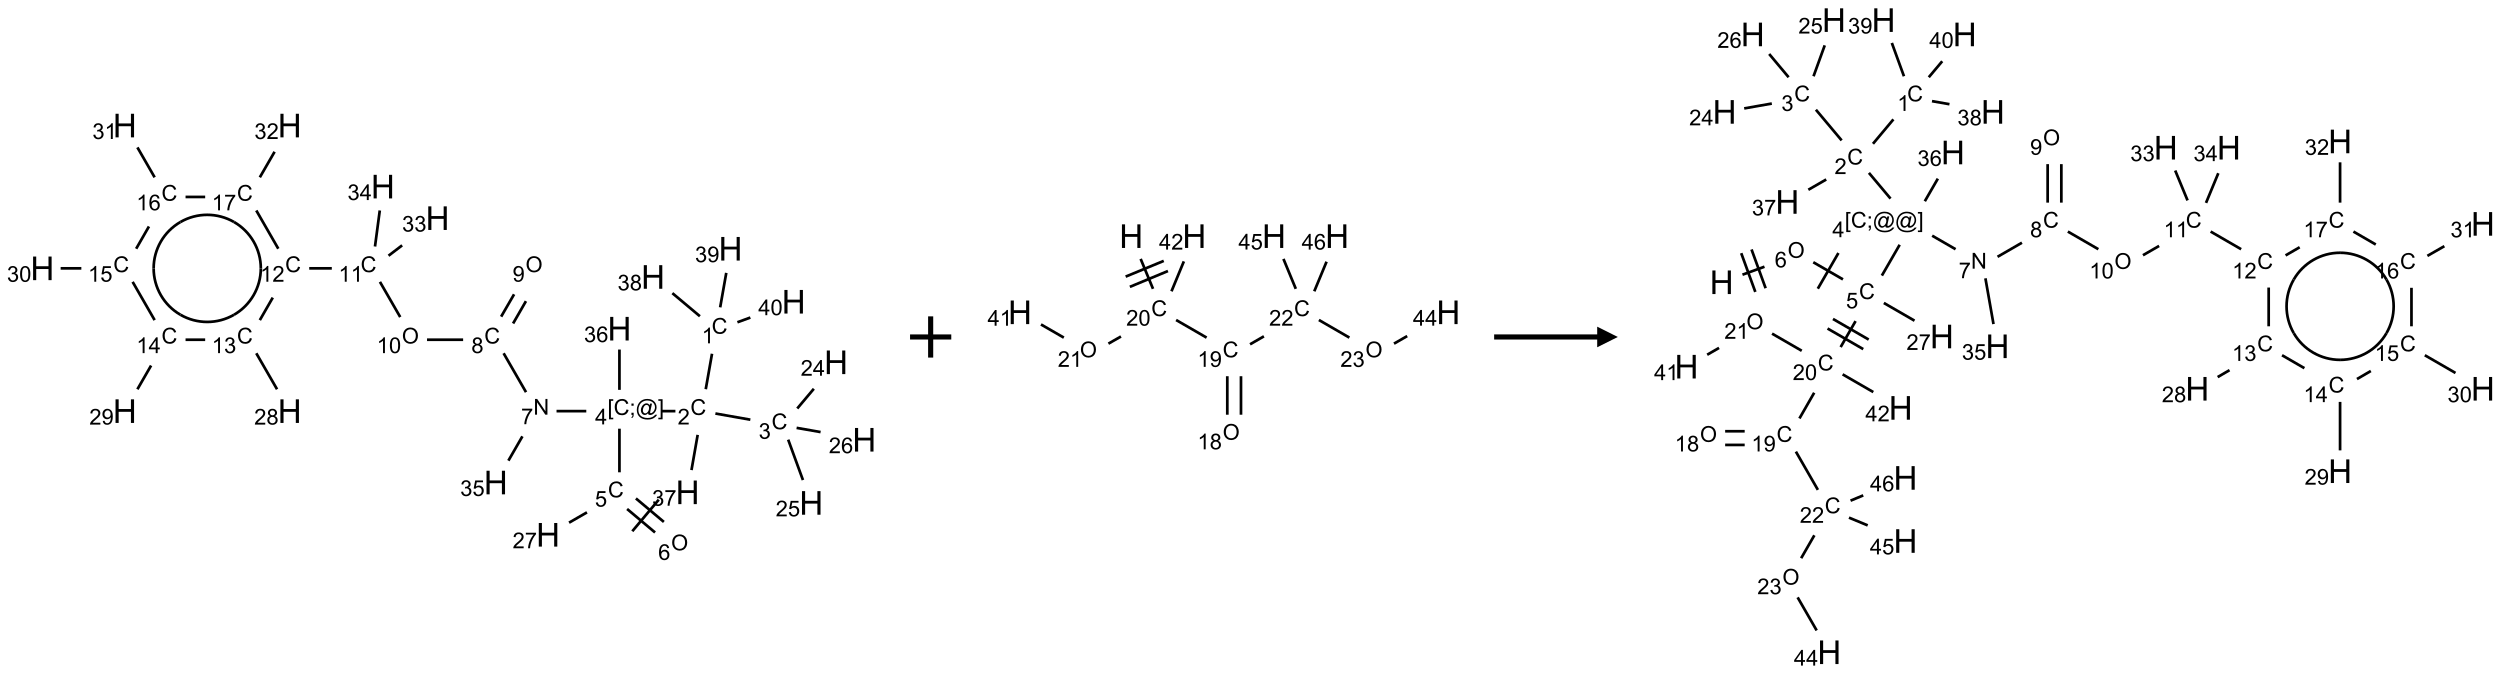 <?xml version="1.0" encoding="UTF-8"?>
<svg xmlns="http://www.w3.org/2000/svg" xmlns:xlink="http://www.w3.org/1999/xlink" width="1213" height="327" viewBox="0 0 1213 327">
<defs>
<g>
<g id="glyph-0-0">
<path d="M 1.332 0 L 1.332 -6.668 L 6.668 -6.668 L 6.668 0 Z M 1.5 -0.168 L 6.5 -0.168 L 6.5 -6.5 L 1.5 -6.5 Z M 1.5 -0.168 "/>
</g>
<g id="glyph-0-1">
<path d="M 6.27 -2.676 L 7.281 -2.422 C 7.07 -1.594 6.688 -0.961 6.137 -0.523 C 5.586 -0.086 4.914 0.129 4.121 0.129 C 3.297 0.129 2.629 -0.039 2.113 -0.371 C 1.598 -0.707 1.203 -1.191 0.934 -1.828 C 0.664 -2.465 0.531 -3.145 0.531 -3.875 C 0.531 -4.672 0.684 -5.363 0.988 -5.957 C 1.293 -6.547 1.723 -6.996 2.285 -7.305 C 2.844 -7.613 3.461 -7.766 4.137 -7.766 C 4.898 -7.766 5.543 -7.57 6.062 -7.184 C 6.582 -6.793 6.945 -6.246 7.152 -5.543 L 6.156 -5.309 C 5.98 -5.863 5.723 -6.266 5.387 -6.52 C 5.051 -6.773 4.625 -6.902 4.113 -6.902 C 3.527 -6.902 3.039 -6.762 2.645 -6.48 C 2.25 -6.199 1.973 -5.82 1.812 -5.348 C 1.652 -4.871 1.574 -4.383 1.574 -3.879 C 1.574 -3.23 1.668 -2.664 1.855 -2.18 C 2.047 -1.695 2.34 -1.332 2.738 -1.094 C 3.137 -0.855 3.57 -0.734 4.035 -0.734 C 4.602 -0.734 5.082 -0.898 5.473 -1.223 C 5.867 -1.551 6.133 -2.035 6.27 -2.676 Z M 6.27 -2.676 "/>
</g>
<g id="glyph-0-2">
<path d="M 3.973 0 L 3.035 0 L 3.035 -5.973 C 2.809 -5.758 2.516 -5.543 2.148 -5.328 C 1.781 -5.113 1.453 -4.953 1.16 -4.844 L 1.16 -5.75 C 1.684 -5.996 2.145 -6.297 2.535 -6.645 C 2.93 -6.996 3.207 -7.336 3.371 -7.668 L 3.973 -7.668 Z M 3.973 0 "/>
</g>
<g id="glyph-0-3">
<path d="M 5.371 -0.902 L 5.371 0 L 0.324 0 C 0.316 -0.227 0.352 -0.441 0.434 -0.652 C 0.562 -0.996 0.766 -1.332 1.051 -1.668 C 1.332 -2 1.742 -2.387 2.277 -2.824 C 3.105 -3.504 3.668 -4.043 3.957 -4.441 C 4.25 -4.84 4.395 -5.215 4.395 -5.566 C 4.395 -5.938 4.262 -6.254 3.996 -6.508 C 3.73 -6.762 3.387 -6.891 2.957 -6.891 C 2.508 -6.891 2.145 -6.754 1.875 -6.484 C 1.605 -6.215 1.469 -5.84 1.465 -5.359 L 0.5 -5.457 C 0.566 -6.176 0.812 -6.727 1.246 -7.102 C 1.676 -7.477 2.254 -7.668 2.98 -7.668 C 3.711 -7.668 4.293 -7.465 4.719 -7.059 C 5.145 -6.652 5.359 -6.148 5.359 -5.547 C 5.359 -5.242 5.297 -4.941 5.172 -4.645 C 5.047 -4.352 4.84 -4.039 4.551 -3.715 C 4.262 -3.387 3.777 -2.938 3.105 -2.371 C 2.543 -1.898 2.18 -1.578 2.02 -1.41 C 1.859 -1.242 1.73 -1.07 1.625 -0.902 Z M 5.371 -0.902 "/>
</g>
<g id="glyph-0-4">
<path d="M 0.449 -2.016 L 1.387 -2.141 C 1.492 -1.609 1.676 -1.227 1.934 -0.992 C 2.191 -0.758 2.508 -0.641 2.879 -0.641 C 3.32 -0.641 3.695 -0.793 3.996 -1.098 C 4.301 -1.402 4.453 -1.781 4.453 -2.234 C 4.453 -2.664 4.312 -3.02 4.031 -3.301 C 3.75 -3.578 3.391 -3.719 2.957 -3.719 C 2.781 -3.719 2.562 -3.684 2.297 -3.613 L 2.402 -4.438 C 2.465 -4.43 2.516 -4.426 2.551 -4.426 C 2.949 -4.426 3.312 -4.531 3.629 -4.738 C 3.949 -4.949 4.109 -5.27 4.109 -5.703 C 4.109 -6.047 3.992 -6.332 3.762 -6.559 C 3.527 -6.785 3.227 -6.895 2.859 -6.895 C 2.496 -6.895 2.191 -6.781 1.949 -6.551 C 1.707 -6.324 1.547 -5.98 1.48 -5.52 L 0.543 -5.688 C 0.656 -6.316 0.918 -6.805 1.324 -7.148 C 1.73 -7.492 2.234 -7.668 2.84 -7.668 C 3.254 -7.668 3.641 -7.578 3.988 -7.398 C 4.34 -7.219 4.609 -6.977 4.793 -6.668 C 4.98 -6.359 5.074 -6.031 5.074 -5.684 C 5.074 -5.352 4.984 -5.051 4.809 -4.781 C 4.629 -4.512 4.367 -4.297 4.02 -4.137 C 4.473 -4.031 4.824 -3.816 5.074 -3.488 C 5.324 -3.16 5.449 -2.75 5.449 -2.254 C 5.449 -1.59 5.203 -1.023 4.719 -0.559 C 4.234 -0.098 3.617 0.137 2.875 0.137 C 2.203 0.137 1.648 -0.062 1.207 -0.465 C 0.762 -0.863 0.512 -1.379 0.449 -2.016 Z M 0.449 -2.016 "/>
</g>
<g id="glyph-0-5">
<path d="M 3.449 0 L 3.449 -1.828 L 0.137 -1.828 L 0.137 -2.688 L 3.621 -7.637 L 4.387 -7.637 L 4.387 -2.688 L 5.418 -2.688 L 5.418 -1.828 L 4.387 -1.828 L 4.387 0 Z M 3.449 -2.688 L 3.449 -6.129 L 1.059 -2.688 Z M 3.449 -2.688 "/>
</g>
<g id="glyph-0-6">
<path d="M 0.441 -2 L 1.426 -2.082 C 1.5 -1.605 1.668 -1.242 1.934 -1.004 C 2.199 -0.762 2.52 -0.641 2.895 -0.641 C 3.348 -0.641 3.73 -0.812 4.043 -1.152 C 4.355 -1.492 4.512 -1.941 4.512 -2.504 C 4.512 -3.039 4.359 -3.461 4.059 -3.77 C 3.758 -4.078 3.367 -4.234 2.879 -4.234 C 2.578 -4.234 2.305 -4.164 2.062 -4.027 C 1.82 -3.891 1.629 -3.715 1.488 -3.496 L 0.609 -3.609 L 1.348 -7.531 L 5.145 -7.531 L 5.145 -6.637 L 2.098 -6.637 L 1.688 -4.582 C 2.145 -4.902 2.625 -5.062 3.129 -5.062 C 3.797 -5.062 4.359 -4.832 4.816 -4.371 C 5.277 -3.91 5.504 -3.312 5.504 -2.59 C 5.504 -1.898 5.305 -1.301 4.902 -0.797 C 4.41 -0.18 3.742 0.129 2.895 0.129 C 2.199 0.129 1.633 -0.062 1.195 -0.453 C 0.758 -0.844 0.504 -1.359 0.441 -2 Z M 0.441 -2 "/>
</g>
<g id="glyph-0-7">
<path d="M 5.309 -5.766 L 4.375 -5.691 C 4.293 -6.059 4.172 -6.328 4.02 -6.496 C 3.766 -6.762 3.453 -6.895 3.082 -6.895 C 2.785 -6.895 2.523 -6.812 2.297 -6.645 C 2 -6.43 1.77 -6.117 1.598 -5.703 C 1.43 -5.289 1.34 -4.703 1.332 -3.938 C 1.559 -4.281 1.836 -4.535 2.16 -4.703 C 2.488 -4.871 2.828 -4.953 3.188 -4.953 C 3.812 -4.953 4.344 -4.723 4.785 -4.262 C 5.223 -3.801 5.441 -3.207 5.441 -2.48 C 5.441 -2 5.34 -1.555 5.133 -1.145 C 4.926 -0.73 4.641 -0.418 4.281 -0.199 C 3.922 0.02 3.512 0.129 3.051 0.129 C 2.27 0.129 1.633 -0.156 1.141 -0.73 C 0.648 -1.305 0.402 -2.254 0.402 -3.574 C 0.402 -5.051 0.672 -6.121 1.219 -6.793 C 1.695 -7.375 2.336 -7.668 3.141 -7.668 C 3.742 -7.668 4.234 -7.5 4.617 -7.16 C 5 -6.824 5.23 -6.359 5.309 -5.766 Z M 1.48 -2.473 C 1.48 -2.152 1.547 -1.844 1.684 -1.547 C 1.82 -1.25 2.016 -1.027 2.262 -0.871 C 2.508 -0.719 2.766 -0.641 3.035 -0.641 C 3.434 -0.641 3.773 -0.801 4.059 -1.121 C 4.344 -1.441 4.484 -1.875 4.484 -2.422 C 4.484 -2.949 4.344 -3.367 4.062 -3.668 C 3.781 -3.973 3.426 -4.125 3 -4.125 C 2.578 -4.125 2.219 -3.973 1.922 -3.668 C 1.625 -3.363 1.48 -2.969 1.48 -2.473 Z M 1.48 -2.473 "/>
</g>
<g id="glyph-0-8">
<path d="M 0.723 2.121 L 0.723 -7.637 L 2.793 -7.637 L 2.793 -6.859 L 1.66 -6.859 L 1.66 1.344 L 2.793 1.344 L 2.793 2.121 Z M 0.723 2.121 "/>
</g>
<g id="glyph-0-9">
<path d="M 0.949 -4.465 L 0.949 -5.531 L 2.016 -5.531 L 2.016 -4.465 Z M 0.949 0 L 0.949 -1.066 L 2.016 -1.066 L 2.016 0 C 2.016 0.391 1.945 0.711 1.809 0.949 C 1.668 1.191 1.449 1.379 1.145 1.512 L 0.887 1.109 C 1.082 1.023 1.23 0.895 1.324 0.727 C 1.418 0.559 1.469 0.316 1.48 0 Z M 0.949 0 "/>
</g>
<g id="glyph-0-10">
<path d="M 6.047 -0.848 C 5.82 -0.59 5.57 -0.379 5.289 -0.223 C 5.008 -0.062 4.73 0.016 4.449 0.016 C 4.141 0.016 3.84 -0.074 3.547 -0.254 C 3.254 -0.434 3.02 -0.715 2.836 -1.09 C 2.652 -1.465 2.562 -1.875 2.562 -2.324 C 2.562 -2.875 2.703 -3.43 2.988 -3.98 C 3.27 -4.535 3.621 -4.953 4.043 -5.23 C 4.461 -5.508 4.871 -5.645 5.266 -5.645 C 5.566 -5.645 5.855 -5.566 6.129 -5.41 C 6.402 -5.25 6.641 -5.012 6.84 -4.688 L 7.016 -5.496 L 7.949 -5.496 L 7.199 -2 C 7.094 -1.516 7.043 -1.246 7.043 -1.191 C 7.043 -1.098 7.078 -1.02 7.148 -0.949 C 7.219 -0.883 7.305 -0.848 7.406 -0.848 C 7.59 -0.848 7.832 -0.953 8.129 -1.168 C 8.527 -1.445 8.84 -1.816 9.07 -2.285 C 9.301 -2.75 9.418 -3.234 9.418 -3.73 C 9.418 -4.309 9.27 -4.852 8.973 -5.355 C 8.676 -5.859 8.23 -6.262 7.645 -6.562 C 7.055 -6.863 6.406 -7.016 5.691 -7.016 C 4.879 -7.016 4.137 -6.824 3.465 -6.445 C 2.793 -6.066 2.273 -5.52 1.902 -4.809 C 1.535 -4.098 1.348 -3.34 1.348 -2.527 C 1.348 -1.676 1.535 -0.941 1.902 -0.328 C 2.273 0.285 2.809 0.742 3.508 1.035 C 4.207 1.328 4.984 1.473 5.832 1.473 C 6.742 1.473 7.504 1.32 8.121 1.016 C 8.734 0.711 9.195 0.34 9.5 -0.098 L 10.441 -0.098 C 10.266 0.266 9.961 0.637 9.531 1.016 C 9.102 1.395 8.59 1.695 7.996 1.914 C 7.402 2.133 6.688 2.246 5.848 2.246 C 5.078 2.246 4.367 2.145 3.715 1.949 C 3.066 1.75 2.512 1.453 2.051 1.055 C 1.594 0.656 1.25 0.199 1.016 -0.316 C 0.723 -0.973 0.578 -1.684 0.578 -2.441 C 0.578 -3.289 0.75 -4.098 1.098 -4.863 C 1.523 -5.805 2.125 -6.527 2.902 -7.027 C 3.684 -7.527 4.629 -7.777 5.738 -7.777 C 6.602 -7.777 7.375 -7.602 8.059 -7.246 C 8.746 -6.895 9.285 -6.371 9.684 -5.672 C 10.02 -5.07 10.188 -4.418 10.188 -3.715 C 10.188 -2.707 9.832 -1.812 9.125 -1.031 C 8.492 -0.328 7.801 0.02 7.051 0.02 C 6.812 0.02 6.617 -0.016 6.473 -0.09 C 6.324 -0.16 6.215 -0.266 6.145 -0.402 C 6.102 -0.488 6.066 -0.637 6.047 -0.848 Z M 3.527 -2.262 C 3.527 -1.785 3.641 -1.414 3.863 -1.152 C 4.09 -0.887 4.348 -0.754 4.641 -0.754 C 4.836 -0.754 5.039 -0.812 5.254 -0.93 C 5.469 -1.047 5.676 -1.219 5.871 -1.449 C 6.066 -1.676 6.23 -1.969 6.355 -2.32 C 6.48 -2.672 6.543 -3.027 6.543 -3.379 C 6.543 -3.852 6.426 -4.219 6.191 -4.48 C 5.957 -4.738 5.672 -4.871 5.332 -4.871 C 5.109 -4.871 4.902 -4.812 4.707 -4.699 C 4.512 -4.586 4.32 -4.406 4.137 -4.156 C 3.953 -3.906 3.805 -3.602 3.691 -3.246 C 3.582 -2.887 3.527 -2.559 3.527 -2.262 Z M 3.527 -2.262 "/>
</g>
<g id="glyph-0-11">
<path d="M 2.27 2.121 L 0.203 2.121 L 0.203 1.344 L 1.332 1.344 L 1.332 -6.859 L 0.203 -6.859 L 0.203 -7.637 L 2.27 -7.637 Z M 2.27 2.121 "/>
</g>
<g id="glyph-0-12">
<path d="M 0.516 -3.719 C 0.516 -4.984 0.855 -5.977 1.535 -6.695 C 2.215 -7.414 3.094 -7.77 4.172 -7.77 C 4.875 -7.77 5.512 -7.602 6.078 -7.266 C 6.645 -6.93 7.074 -6.461 7.371 -5.855 C 7.668 -5.254 7.816 -4.57 7.816 -3.809 C 7.816 -3.035 7.66 -2.34 7.348 -1.73 C 7.035 -1.117 6.594 -0.656 6.02 -0.34 C 5.449 -0.027 4.828 0.129 4.168 0.129 C 3.449 0.129 2.805 -0.043 2.238 -0.391 C 1.672 -0.738 1.246 -1.211 0.953 -1.812 C 0.66 -2.414 0.516 -3.047 0.516 -3.719 Z M 1.559 -3.703 C 1.559 -2.781 1.805 -2.059 2.301 -1.527 C 2.793 -1 3.414 -0.734 4.16 -0.734 C 4.922 -0.734 5.547 -1 6.039 -1.535 C 6.531 -2.07 6.777 -2.828 6.777 -3.812 C 6.777 -4.434 6.672 -4.977 6.461 -5.441 C 6.25 -5.902 5.945 -6.262 5.539 -6.52 C 5.133 -6.773 4.68 -6.902 4.176 -6.902 C 3.461 -6.902 2.848 -6.656 2.332 -6.164 C 1.816 -5.672 1.559 -4.852 1.559 -3.703 Z M 1.559 -3.703 "/>
</g>
<g id="glyph-0-13">
<path d="M 0.504 -6.637 L 0.504 -7.535 L 5.449 -7.535 L 5.449 -6.809 C 4.961 -6.289 4.48 -5.602 4.004 -4.746 C 3.527 -3.887 3.156 -3.004 2.895 -2.098 C 2.707 -1.461 2.59 -0.762 2.535 0 L 1.574 0 C 1.582 -0.602 1.703 -1.328 1.926 -2.176 C 2.152 -3.027 2.477 -3.848 2.898 -4.637 C 3.32 -5.426 3.77 -6.094 4.246 -6.637 Z M 0.504 -6.637 "/>
</g>
<g id="glyph-0-14">
<path d="M 0.812 0 L 0.812 -7.637 L 1.848 -7.637 L 5.859 -1.641 L 5.859 -7.637 L 6.828 -7.637 L 6.828 0 L 5.793 0 L 1.781 -6 L 1.781 0 Z M 0.812 0 "/>
</g>
<g id="glyph-0-15">
<path d="M 1.887 -4.141 C 1.496 -4.281 1.207 -4.484 1.02 -4.75 C 0.832 -5.016 0.738 -5.328 0.738 -5.699 C 0.738 -6.254 0.938 -6.719 1.34 -7.098 C 1.738 -7.477 2.27 -7.668 2.934 -7.668 C 3.598 -7.668 4.137 -7.473 4.543 -7.086 C 4.949 -6.699 5.152 -6.227 5.152 -5.672 C 5.152 -5.316 5.059 -5.008 4.871 -4.746 C 4.688 -4.484 4.406 -4.281 4.027 -4.141 C 4.496 -3.988 4.852 -3.742 5.098 -3.402 C 5.34 -3.062 5.465 -2.656 5.465 -2.184 C 5.465 -1.531 5.234 -0.98 4.77 -0.535 C 4.309 -0.09 3.703 0.129 2.949 0.129 C 2.195 0.129 1.586 -0.094 1.125 -0.539 C 0.664 -0.984 0.434 -1.543 0.434 -2.207 C 0.434 -2.703 0.559 -3.121 0.809 -3.457 C 1.062 -3.793 1.422 -4.02 1.887 -4.141 Z M 1.699 -5.73 C 1.699 -5.367 1.812 -5.074 2.047 -4.844 C 2.281 -4.613 2.582 -4.5 2.953 -4.5 C 3.312 -4.5 3.609 -4.613 3.84 -4.84 C 4.07 -5.066 4.188 -5.348 4.188 -5.676 C 4.188 -6.02 4.07 -6.309 3.832 -6.543 C 3.594 -6.777 3.297 -6.895 2.941 -6.895 C 2.586 -6.895 2.289 -6.781 2.051 -6.551 C 1.816 -6.324 1.699 -6.047 1.699 -5.73 Z M 1.395 -2.203 C 1.395 -1.938 1.461 -1.676 1.586 -1.426 C 1.711 -1.176 1.902 -0.984 2.152 -0.848 C 2.402 -0.711 2.672 -0.641 2.957 -0.641 C 3.406 -0.641 3.777 -0.785 4.066 -1.074 C 4.359 -1.363 4.504 -1.727 4.504 -2.172 C 4.504 -2.625 4.355 -2.996 4.055 -3.293 C 3.754 -3.586 3.379 -3.734 2.926 -3.734 C 2.484 -3.734 2.121 -3.59 1.832 -3.297 C 1.543 -3.004 1.395 -2.641 1.395 -2.203 Z M 1.395 -2.203 "/>
</g>
<g id="glyph-0-16">
<path d="M 0.582 -1.766 L 1.484 -1.848 C 1.562 -1.426 1.707 -1.117 1.922 -0.926 C 2.137 -0.734 2.414 -0.641 2.75 -0.641 C 3.039 -0.641 3.289 -0.707 3.508 -0.84 C 3.727 -0.973 3.902 -1.148 4.043 -1.367 C 4.18 -1.586 4.297 -1.887 4.391 -2.262 C 4.484 -2.637 4.531 -3.016 4.531 -3.406 C 4.531 -3.449 4.531 -3.512 4.527 -3.594 C 4.34 -3.297 4.082 -3.055 3.758 -2.867 C 3.434 -2.68 3.082 -2.59 2.703 -2.59 C 2.07 -2.59 1.535 -2.816 1.098 -3.277 C 0.66 -3.734 0.441 -4.34 0.441 -5.09 C 0.441 -5.863 0.672 -6.484 1.129 -6.957 C 1.586 -7.43 2.156 -7.668 2.844 -7.668 C 3.34 -7.668 3.793 -7.531 4.207 -7.266 C 4.617 -7 4.93 -6.617 5.145 -6.121 C 5.355 -5.629 5.465 -4.91 5.465 -3.973 C 5.465 -2.996 5.359 -2.223 5.145 -1.645 C 4.934 -1.066 4.617 -0.625 4.199 -0.324 C 3.781 -0.02 3.293 0.129 2.73 0.129 C 2.133 0.129 1.645 -0.035 1.266 -0.367 C 0.887 -0.699 0.66 -1.164 0.582 -1.766 Z M 4.422 -5.137 C 4.422 -5.676 4.277 -6.102 3.992 -6.418 C 3.707 -6.734 3.359 -6.891 2.957 -6.891 C 2.543 -6.891 2.18 -6.719 1.871 -6.379 C 1.562 -6.039 1.406 -5.598 1.406 -5.059 C 1.406 -4.57 1.555 -4.176 1.848 -3.871 C 2.141 -3.566 2.5 -3.418 2.934 -3.418 C 3.367 -3.418 3.723 -3.57 4.004 -3.871 C 4.281 -4.176 4.422 -4.598 4.422 -5.137 Z M 4.422 -5.137 "/>
</g>
<g id="glyph-0-17">
<path d="M 0.441 -3.766 C 0.441 -4.668 0.535 -5.395 0.723 -5.945 C 0.906 -6.496 1.184 -6.922 1.551 -7.219 C 1.918 -7.516 2.375 -7.668 2.934 -7.668 C 3.344 -7.668 3.703 -7.586 4.012 -7.418 C 4.32 -7.254 4.574 -7.016 4.777 -6.707 C 4.977 -6.395 5.137 -6.016 5.25 -5.57 C 5.363 -5.125 5.422 -4.523 5.422 -3.766 C 5.422 -2.871 5.328 -2.148 5.145 -1.598 C 4.961 -1.047 4.688 -0.621 4.32 -0.32 C 3.953 -0.02 3.492 0.129 2.934 0.129 C 2.195 0.129 1.617 -0.133 1.199 -0.66 C 0.695 -1.297 0.441 -2.332 0.441 -3.766 Z M 1.406 -3.766 C 1.406 -2.512 1.555 -1.68 1.848 -1.262 C 2.141 -0.848 2.5 -0.641 2.934 -0.641 C 3.363 -0.641 3.727 -0.848 4.02 -1.266 C 4.312 -1.684 4.457 -2.516 4.457 -3.766 C 4.457 -5.023 4.312 -5.859 4.02 -6.27 C 3.727 -6.684 3.359 -6.891 2.922 -6.891 C 2.492 -6.891 2.148 -6.707 1.891 -6.344 C 1.566 -5.879 1.406 -5.02 1.406 -3.766 Z M 1.406 -3.766 "/>
</g>
<g id="glyph-1-0">
<path d="M 2 0 L 2 -10 L 10 -10 L 10 0 Z M 2.25 -0.25 L 9.75 -0.25 L 9.75 -9.75 L 2.25 -9.75 Z M 2.25 -0.25 "/>
</g>
<g id="glyph-1-1">
<path d="M 1.281 0 L 1.281 -11.453 L 2.797 -11.453 L 2.797 -6.75 L 8.75 -6.75 L 8.75 -11.453 L 10.266 -11.453 L 10.266 0 L 8.75 0 L 8.75 -5.398 L 2.797 -5.398 L 2.797 0 Z M 1.281 0 "/>
</g>
</g>
</defs>
<path fill="none" stroke-width="0.033" stroke-linecap="butt" stroke-linejoin="miter" stroke="rgb(0%, 0%, 0%)" stroke-opacity="1" stroke-miterlimit="10" d="M 8.123 2.768 L 8.047 3.198 " transform="matrix(40, 0, 0, 40, 20.549, 60.92)"/>
<path fill="none" stroke-width="0.033" stroke-linecap="butt" stroke-linejoin="miter" stroke="rgb(0%, 0%, 0%)" stroke-opacity="1" stroke-miterlimit="10" d="M 8.164 3.493 L 8.588 3.568 " transform="matrix(40, 0, 0, 40, 20.549, 60.92)"/>
<path fill="none" stroke-width="0.033" stroke-linecap="butt" stroke-linejoin="miter" stroke="rgb(0%, 0%, 0%)" stroke-opacity="1" stroke-miterlimit="10" d="M 9.157 3.432 L 9.358 3.193 " transform="matrix(40, 0, 0, 40, 20.549, 60.92)"/>
<path fill="none" stroke-width="0.033" stroke-linecap="butt" stroke-linejoin="miter" stroke="rgb(0%, 0%, 0%)" stroke-opacity="1" stroke-miterlimit="10" d="M 9.047 3.81 L 9.226 4.3 " transform="matrix(40, 0, 0, 40, 20.549, 60.92)"/>
<path fill="none" stroke-width="0.033" stroke-linecap="butt" stroke-linejoin="miter" stroke="rgb(0%, 0%, 0%)" stroke-opacity="1" stroke-miterlimit="10" d="M 9.149 3.667 L 9.44 3.718 " transform="matrix(40, 0, 0, 40, 20.549, 60.92)"/>
<path fill="none" stroke-width="0.033" stroke-linecap="butt" stroke-linejoin="miter" stroke="rgb(0%, 0%, 0%)" stroke-opacity="1" stroke-miterlimit="10" d="M 7.679 3.464 L 7.513 3.464 " transform="matrix(40, 0, 0, 40, 20.549, 60.92)"/>
<path fill="none" stroke-width="0.033" stroke-linecap="butt" stroke-linejoin="miter" stroke="rgb(0%, 0%, 0%)" stroke-opacity="1" stroke-miterlimit="10" d="M 7 3.677 L 7 4.206 " transform="matrix(40, 0, 0, 40, 20.549, 60.92)"/>
<path fill="none" stroke-width="0.033" stroke-linecap="butt" stroke-linejoin="miter" stroke="rgb(0%, 0%, 0%)" stroke-opacity="1" stroke-miterlimit="10" d="M 7.093 4.651 L 7.432 4.936 " transform="matrix(40, 0, 0, 40, 20.549, 60.92)"/>
<path fill="none" stroke-width="0.033" stroke-linecap="butt" stroke-linejoin="miter" stroke="rgb(0%, 0%, 0%)" stroke-opacity="1" stroke-miterlimit="10" d="M 7.2 4.523 L 7.539 4.808 " transform="matrix(40, 0, 0, 40, 20.549, 60.92)"/>
<path fill="none" stroke-width="0.033" stroke-linecap="butt" stroke-linejoin="miter" stroke="rgb(0%, 0%, 0%)" stroke-opacity="1" stroke-miterlimit="10" d="M 7.156 4.921 L 7.477 4.538 " transform="matrix(40, 0, 0, 40, 20.549, 60.92)"/>
<path fill="none" stroke-width="0.033" stroke-linecap="butt" stroke-linejoin="miter" stroke="rgb(0%, 0%, 0%)" stroke-opacity="1" stroke-miterlimit="10" d="M 6.606 4.692 L 6.389 4.817 " transform="matrix(40, 0, 0, 40, 20.549, 60.92)"/>
<path fill="none" stroke-width="0.033" stroke-linecap="butt" stroke-linejoin="miter" stroke="rgb(0%, 0%, 0%)" stroke-opacity="1" stroke-miterlimit="10" d="M 6.598 3.464 L 6.237 3.464 " transform="matrix(40, 0, 0, 40, 20.549, 60.92)"/>
<path fill="none" stroke-width="0.033" stroke-linecap="butt" stroke-linejoin="miter" stroke="rgb(0%, 0%, 0%)" stroke-opacity="1" stroke-miterlimit="10" d="M 5.867 3.234 L 5.595 2.762 " transform="matrix(40, 0, 0, 40, 20.549, 60.92)"/>
<path fill="none" stroke-width="0.033" stroke-linecap="butt" stroke-linejoin="miter" stroke="rgb(0%, 0%, 0%)" stroke-opacity="1" stroke-miterlimit="10" d="M 5.71 2.401 L 5.866 2.13 " transform="matrix(40, 0, 0, 40, 20.549, 60.92)"/>
<path fill="none" stroke-width="0.033" stroke-linecap="butt" stroke-linejoin="miter" stroke="rgb(0%, 0%, 0%)" stroke-opacity="1" stroke-miterlimit="10" d="M 5.565 2.318 L 5.722 2.047 " transform="matrix(40, 0, 0, 40, 20.549, 60.92)"/>
<path fill="none" stroke-width="0.033" stroke-linecap="butt" stroke-linejoin="miter" stroke="rgb(0%, 0%, 0%)" stroke-opacity="1" stroke-miterlimit="10" d="M 5.104 2.598 L 4.666 2.598 " transform="matrix(40, 0, 0, 40, 20.549, 60.92)"/>
<path fill="none" stroke-width="0.033" stroke-linecap="butt" stroke-linejoin="miter" stroke="rgb(0%, 0%, 0%)" stroke-opacity="1" stroke-miterlimit="10" d="M 4.341 2.323 L 4.095 1.896 " transform="matrix(40, 0, 0, 40, 20.549, 60.92)"/>
<path fill="none" stroke-width="0.033" stroke-linecap="butt" stroke-linejoin="miter" stroke="rgb(0%, 0%, 0%)" stroke-opacity="1" stroke-miterlimit="10" d="M 3.511 1.732 L 3.237 1.732 " transform="matrix(40, 0, 0, 40, 20.549, 60.92)"/>
<path fill="none" stroke-width="0.033" stroke-linecap="butt" stroke-linejoin="miter" stroke="rgb(0%, 0%, 0%)" stroke-opacity="1" stroke-miterlimit="10" d="M 2.795 2.087 L 2.638 2.36 " transform="matrix(40, 0, 0, 40, 20.549, 60.92)"/>
<path fill="none" stroke-width="0.033" stroke-linecap="butt" stroke-linejoin="miter" stroke="rgb(0%, 0%, 0%)" stroke-opacity="1" stroke-miterlimit="10" d="M 2.595 2.762 L 2.847 3.199 " transform="matrix(40, 0, 0, 40, 20.549, 60.92)"/>
<path fill="none" stroke-width="0.033" stroke-linecap="butt" stroke-linejoin="miter" stroke="rgb(0%, 0%, 0%)" stroke-opacity="1" stroke-miterlimit="10" d="M 1.975 2.598 L 1.737 2.598 " transform="matrix(40, 0, 0, 40, 20.549, 60.92)"/>
<path fill="none" stroke-width="0.033" stroke-linecap="butt" stroke-linejoin="miter" stroke="rgb(0%, 0%, 0%)" stroke-opacity="1" stroke-miterlimit="10" d="M 1.319 2.911 L 1.153 3.199 " transform="matrix(40, 0, 0, 40, 20.549, 60.92)"/>
<path fill="none" stroke-width="0.033" stroke-linecap="butt" stroke-linejoin="miter" stroke="rgb(0%, 0%, 0%)" stroke-opacity="1" stroke-miterlimit="10" d="M 1.362 2.36 L 1.095 1.896 " transform="matrix(40, 0, 0, 40, 20.549, 60.92)"/>
<path fill="none" stroke-width="0.033" stroke-linecap="butt" stroke-linejoin="miter" stroke="rgb(0%, 0%, 0%)" stroke-opacity="1" stroke-miterlimit="10" d="M 0.473 1.732 L 0.222 1.732 " transform="matrix(40, 0, 0, 40, 20.549, 60.92)"/>
<path fill="none" stroke-width="0.033" stroke-linecap="butt" stroke-linejoin="miter" stroke="rgb(0%, 0%, 0%)" stroke-opacity="1" stroke-miterlimit="10" d="M 1.138 1.494 L 1.293 1.224 " transform="matrix(40, 0, 0, 40, 20.549, 60.92)"/>
<path fill="none" stroke-width="0.033" stroke-linecap="butt" stroke-linejoin="miter" stroke="rgb(0%, 0%, 0%)" stroke-opacity="1" stroke-miterlimit="10" d="M 1.362 0.628 L 1.153 0.265 " transform="matrix(40, 0, 0, 40, 20.549, 60.92)"/>
<path fill="none" stroke-width="0.033" stroke-linecap="butt" stroke-linejoin="miter" stroke="rgb(0%, 0%, 0%)" stroke-opacity="1" stroke-miterlimit="10" d="M 1.737 0.866 L 1.975 0.866 " transform="matrix(40, 0, 0, 40, 20.549, 60.92)"/>
<path fill="none" stroke-width="0.033" stroke-linecap="butt" stroke-linejoin="miter" stroke="rgb(0%, 0%, 0%)" stroke-opacity="1" stroke-miterlimit="10" d="M 2.595 1.03 L 2.862 1.494 " transform="matrix(40, 0, 0, 40, 20.549, 60.92)"/>
<path fill="none" stroke-width="0.033" stroke-linecap="butt" stroke-linejoin="miter" stroke="rgb(0%, 0%, 0%)" stroke-opacity="1" stroke-miterlimit="10" d="M 2.638 0.628 L 2.817 0.318 " transform="matrix(40, 0, 0, 40, 20.549, 60.92)"/>
<path fill="none" stroke-width="0.033" stroke-linecap="butt" stroke-linejoin="miter" stroke="rgb(0%, 0%, 0%)" stroke-opacity="1" stroke-miterlimit="10" d="M 4.199 1.579 L 4.364 1.453 " transform="matrix(40, 0, 0, 40, 20.549, 60.92)"/>
<path fill="none" stroke-width="0.033" stroke-linecap="butt" stroke-linejoin="miter" stroke="rgb(0%, 0%, 0%)" stroke-opacity="1" stroke-miterlimit="10" d="M 4.035 1.467 L 4.093 1.03 " transform="matrix(40, 0, 0, 40, 20.549, 60.92)"/>
<path fill="none" stroke-width="0.033" stroke-linecap="butt" stroke-linejoin="miter" stroke="rgb(0%, 0%, 0%)" stroke-opacity="1" stroke-miterlimit="10" d="M 5.823 3.77 L 5.653 4.065 " transform="matrix(40, 0, 0, 40, 20.549, 60.92)"/>
<path fill="none" stroke-width="0.033" stroke-linecap="butt" stroke-linejoin="miter" stroke="rgb(0%, 0%, 0%)" stroke-opacity="1" stroke-miterlimit="10" d="M 7 3.206 L 7 2.717 " transform="matrix(40, 0, 0, 40, 20.549, 60.92)"/>
<path fill="none" stroke-width="0.033" stroke-linecap="butt" stroke-linejoin="miter" stroke="rgb(0%, 0%, 0%)" stroke-opacity="1" stroke-miterlimit="10" d="M 7.949 3.752 L 7.874 4.179 " transform="matrix(40, 0, 0, 40, 20.549, 60.92)"/>
<path fill="none" stroke-width="0.033" stroke-linecap="butt" stroke-linejoin="miter" stroke="rgb(0%, 0%, 0%)" stroke-opacity="1" stroke-miterlimit="10" d="M 7.976 2.313 L 7.642 2.033 " transform="matrix(40, 0, 0, 40, 20.549, 60.92)"/>
<path fill="none" stroke-width="0.033" stroke-linecap="butt" stroke-linejoin="miter" stroke="rgb(0%, 0%, 0%)" stroke-opacity="1" stroke-miterlimit="10" d="M 8.222 2.205 L 8.296 1.787 " transform="matrix(40, 0, 0, 40, 20.549, 60.92)"/>
<path fill="none" stroke-width="0.033" stroke-linecap="butt" stroke-linejoin="miter" stroke="rgb(0%, 0%, 0%)" stroke-opacity="1" stroke-miterlimit="10" d="M 8.431 2.386 L 8.588 2.329 " transform="matrix(40, 0, 0, 40, 20.549, 60.92)"/>
<path fill="none" stroke-width="0.033" stroke-linecap="butt" stroke-linejoin="miter" stroke="rgb(0%, 0%, 0%)" stroke-opacity="1" stroke-miterlimit="10" d="M 2.65 1.732 C 2.65 1.964 2.526 2.179 2.325 2.295 " transform="matrix(40, 0, 0, 40, 20.549, 60.92)"/>
<path fill="none" stroke-width="0.033" stroke-linecap="butt" stroke-linejoin="miter" stroke="rgb(0%, 0%, 0%)" stroke-opacity="1" stroke-miterlimit="10" d="M 2.325 1.17 C 2.526 1.286 2.65 1.5 2.65 1.732 " transform="matrix(40, 0, 0, 40, 20.549, 60.92)"/>
<path fill="none" stroke-width="0.033" stroke-linecap="butt" stroke-linejoin="miter" stroke="rgb(0%, 0%, 0%)" stroke-opacity="1" stroke-miterlimit="10" d="M 1.675 1.17 C 1.876 1.054 2.124 1.054 2.325 1.17 " transform="matrix(40, 0, 0, 40, 20.549, 60.92)"/>
<path fill="none" stroke-width="0.033" stroke-linecap="butt" stroke-linejoin="miter" stroke="rgb(0%, 0%, 0%)" stroke-opacity="1" stroke-miterlimit="10" d="M 1.35 1.732 C 1.35 1.5 1.474 1.286 1.675 1.17 " transform="matrix(40, 0, 0, 40, 20.549, 60.92)"/>
<path fill="none" stroke-width="0.033" stroke-linecap="butt" stroke-linejoin="miter" stroke="rgb(0%, 0%, 0%)" stroke-opacity="1" stroke-miterlimit="10" d="M 1.675 2.295 C 1.474 2.179 1.35 1.964 1.35 1.732 " transform="matrix(40, 0, 0, 40, 20.549, 60.92)"/>
<path fill="none" stroke-width="0.033" stroke-linecap="butt" stroke-linejoin="miter" stroke="rgb(0%, 0%, 0%)" stroke-opacity="1" stroke-miterlimit="10" d="M 2.325 2.295 C 2.124 2.411 1.876 2.411 1.675 2.295 " transform="matrix(40, 0, 0, 40, 20.549, 60.92)"/>
<g fill="rgb(0%, 0%, 0%)" fill-opacity="1">
<use xlink:href="#glyph-0-1" x="345.277" y="161.938"/>
</g>
<g fill="rgb(0%, 0%, 0%)" fill-opacity="1">
<use xlink:href="#glyph-0-2" x="340.5" y="166.574"/>
</g>
<g fill="rgb(0%, 0%, 0%)" fill-opacity="1">
<use xlink:href="#glyph-0-1" x="334.957" y="201.328"/>
</g>
<g fill="rgb(0%, 0%, 0%)" fill-opacity="1">
<use xlink:href="#glyph-0-3" x="328.785" y="205.965"/>
</g>
<g fill="rgb(0%, 0%, 0%)" fill-opacity="1">
<use xlink:href="#glyph-0-1" x="374.348" y="208.273"/>
</g>
<g fill="rgb(0%, 0%, 0%)" fill-opacity="1">
<use xlink:href="#glyph-0-4" x="368.098" y="212.91"/>
</g>
<g fill="rgb(0%, 0%, 0%)" fill-opacity="1">
<use xlink:href="#glyph-1-1" x="399.879" y="181.516"/>
</g>
<g fill="rgb(0%, 0%, 0%)" fill-opacity="1">
<use xlink:href="#glyph-0-3" x="388.48" y="182.309"/>
<use xlink:href="#glyph-0-5" x="394.413" y="182.309"/>
</g>
<g fill="rgb(0%, 0%, 0%)" fill-opacity="1">
<use xlink:href="#glyph-1-1" x="387.848" y="249.746"/>
</g>
<g fill="rgb(0%, 0%, 0%)" fill-opacity="1">
<use xlink:href="#glyph-0-3" x="376.359" y="250.539"/>
<use xlink:href="#glyph-0-6" x="382.292" y="250.539"/>
</g>
<g fill="rgb(0%, 0%, 0%)" fill-opacity="1">
<use xlink:href="#glyph-1-1" x="413.562" y="219.102"/>
</g>
<g fill="rgb(0%, 0%, 0%)" fill-opacity="1">
<use xlink:href="#glyph-0-3" x="402.133" y="219.895"/>
<use xlink:href="#glyph-0-7" x="408.065" y="219.895"/>
</g>
<g fill="rgb(0%, 0%, 0%)" fill-opacity="1">
<use xlink:href="#glyph-0-8" x="294.762" y="201.336"/>
<use xlink:href="#glyph-0-1" x="297.725" y="201.336"/>
<use xlink:href="#glyph-0-9" x="305.428" y="201.336"/>
<use xlink:href="#glyph-0-10" x="308.392" y="201.336"/>
<use xlink:href="#glyph-0-11" x="319.22" y="201.336"/>
</g>
<g fill="rgb(0%, 0%, 0%)" fill-opacity="1">
<use xlink:href="#glyph-0-5" x="288.734" y="205.934"/>
</g>
<g fill="rgb(0%, 0%, 0%)" fill-opacity="1">
<use xlink:href="#glyph-0-1" x="294.957" y="241.328"/>
</g>
<g fill="rgb(0%, 0%, 0%)" fill-opacity="1">
<use xlink:href="#glyph-0-6" x="288.645" y="245.832"/>
</g>
<g fill="rgb(0%, 0%, 0%)" fill-opacity="1">
<use xlink:href="#glyph-0-12" x="325.613" y="267.043"/>
</g>
<g fill="rgb(0%, 0%, 0%)" fill-opacity="1">
<use xlink:href="#glyph-0-7" x="319.352" y="271.676"/>
</g>
<g fill="rgb(0%, 0%, 0%)" fill-opacity="1">
<use xlink:href="#glyph-1-1" x="260.137" y="265.211"/>
</g>
<g fill="rgb(0%, 0%, 0%)" fill-opacity="1">
<use xlink:href="#glyph-0-3" x="248.703" y="266.004"/>
<use xlink:href="#glyph-0-13" x="254.635" y="266.004"/>
</g>
<g fill="rgb(0%, 0%, 0%)" fill-opacity="1">
<use xlink:href="#glyph-0-14" x="258.785" y="201.195"/>
</g>
<g fill="rgb(0%, 0%, 0%)" fill-opacity="1">
<use xlink:href="#glyph-0-13" x="252.812" y="205.836"/>
</g>
<g fill="rgb(0%, 0%, 0%)" fill-opacity="1">
<use xlink:href="#glyph-0-1" x="234.957" y="166.688"/>
</g>
<g fill="rgb(0%, 0%, 0%)" fill-opacity="1">
<use xlink:href="#glyph-0-15" x="228.688" y="171.324"/>
</g>
<g fill="rgb(0%, 0%, 0%)" fill-opacity="1">
<use xlink:href="#glyph-0-12" x="254.973" y="132.051"/>
</g>
<g fill="rgb(0%, 0%, 0%)" fill-opacity="1">
<use xlink:href="#glyph-0-16" x="248.688" y="136.684"/>
</g>
<g fill="rgb(0%, 0%, 0%)" fill-opacity="1">
<use xlink:href="#glyph-0-12" x="194.973" y="166.691"/>
</g>
<g fill="rgb(0%, 0%, 0%)" fill-opacity="1">
<use xlink:href="#glyph-0-2" x="182.797" y="171.324"/>
<use xlink:href="#glyph-0-17" x="188.729" y="171.324"/>
</g>
<g fill="rgb(0%, 0%, 0%)" fill-opacity="1">
<use xlink:href="#glyph-0-1" x="174.957" y="132.047"/>
</g>
<g fill="rgb(0%, 0%, 0%)" fill-opacity="1">
<use xlink:href="#glyph-0-2" x="164.246" y="136.684"/>
<use xlink:href="#glyph-0-2" x="170.178" y="136.684"/>
</g>
<g fill="rgb(0%, 0%, 0%)" fill-opacity="1">
<use xlink:href="#glyph-0-1" x="138.332" y="132.047"/>
</g>
<g fill="rgb(0%, 0%, 0%)" fill-opacity="1">
<use xlink:href="#glyph-0-2" x="126.223" y="136.684"/>
<use xlink:href="#glyph-0-3" x="132.155" y="136.684"/>
</g>
<g fill="rgb(0%, 0%, 0%)" fill-opacity="1">
<use xlink:href="#glyph-0-1" x="114.957" y="166.688"/>
</g>
<g fill="rgb(0%, 0%, 0%)" fill-opacity="1">
<use xlink:href="#glyph-0-2" x="102.77" y="171.324"/>
<use xlink:href="#glyph-0-4" x="108.702" y="171.324"/>
</g>
<g fill="rgb(0%, 0%, 0%)" fill-opacity="1">
<use xlink:href="#glyph-1-1" x="134.777" y="205.211"/>
</g>
<g fill="rgb(0%, 0%, 0%)" fill-opacity="1">
<use xlink:href="#glyph-0-3" x="123.328" y="206.004"/>
<use xlink:href="#glyph-0-15" x="129.26" y="206.004"/>
</g>
<g fill="rgb(0%, 0%, 0%)" fill-opacity="1">
<use xlink:href="#glyph-0-1" x="78.332" y="166.688"/>
</g>
<g fill="rgb(0%, 0%, 0%)" fill-opacity="1">
<use xlink:href="#glyph-0-2" x="66.176" y="171.324"/>
<use xlink:href="#glyph-0-5" x="72.108" y="171.324"/>
</g>
<g fill="rgb(0%, 0%, 0%)" fill-opacity="1">
<use xlink:href="#glyph-1-1" x="54.777" y="205.211"/>
</g>
<g fill="rgb(0%, 0%, 0%)" fill-opacity="1">
<use xlink:href="#glyph-0-3" x="43.328" y="206.004"/>
<use xlink:href="#glyph-0-16" x="49.26" y="206.004"/>
</g>
<g fill="rgb(0%, 0%, 0%)" fill-opacity="1">
<use xlink:href="#glyph-0-1" x="54.957" y="132.047"/>
</g>
<g fill="rgb(0%, 0%, 0%)" fill-opacity="1">
<use xlink:href="#glyph-0-2" x="42.715" y="136.684"/>
<use xlink:href="#glyph-0-6" x="48.647" y="136.684"/>
</g>
<g fill="rgb(0%, 0%, 0%)" fill-opacity="1">
<use xlink:href="#glyph-1-1" x="14.777" y="135.93"/>
</g>
<g fill="rgb(0%, 0%, 0%)" fill-opacity="1">
<use xlink:href="#glyph-0-4" x="3.367" y="136.723"/>
<use xlink:href="#glyph-0-17" x="9.299" y="136.723"/>
</g>
<g fill="rgb(0%, 0%, 0%)" fill-opacity="1">
<use xlink:href="#glyph-0-1" x="78.332" y="97.406"/>
</g>
<g fill="rgb(0%, 0%, 0%)" fill-opacity="1">
<use xlink:href="#glyph-0-2" x="66.152" y="102.043"/>
<use xlink:href="#glyph-0-7" x="72.085" y="102.043"/>
</g>
<g fill="rgb(0%, 0%, 0%)" fill-opacity="1">
<use xlink:href="#glyph-1-1" x="54.777" y="66.648"/>
</g>
<g fill="rgb(0%, 0%, 0%)" fill-opacity="1">
<use xlink:href="#glyph-0-4" x="44.816" y="67.441"/>
<use xlink:href="#glyph-0-2" x="50.749" y="67.441"/>
</g>
<g fill="rgb(0%, 0%, 0%)" fill-opacity="1">
<use xlink:href="#glyph-0-1" x="114.957" y="97.406"/>
</g>
<g fill="rgb(0%, 0%, 0%)" fill-opacity="1">
<use xlink:href="#glyph-0-2" x="102.77" y="102.043"/>
<use xlink:href="#glyph-0-13" x="108.702" y="102.043"/>
</g>
<g fill="rgb(0%, 0%, 0%)" fill-opacity="1">
<use xlink:href="#glyph-1-1" x="134.777" y="66.648"/>
</g>
<g fill="rgb(0%, 0%, 0%)" fill-opacity="1">
<use xlink:href="#glyph-0-4" x="123.422" y="67.441"/>
<use xlink:href="#glyph-0-3" x="129.354" y="67.441"/>
</g>
<g fill="rgb(0%, 0%, 0%)" fill-opacity="1">
<use xlink:href="#glyph-1-1" x="206.512" y="111.578"/>
</g>
<g fill="rgb(0%, 0%, 0%)" fill-opacity="1">
<use xlink:href="#glyph-0-4" x="195.078" y="112.371"/>
<use xlink:href="#glyph-0-4" x="201.01" y="112.371"/>
</g>
<g fill="rgb(0%, 0%, 0%)" fill-opacity="1">
<use xlink:href="#glyph-1-1" x="179.996" y="96.273"/>
</g>
<g fill="rgb(0%, 0%, 0%)" fill-opacity="1">
<use xlink:href="#glyph-0-4" x="168.594" y="97.062"/>
<use xlink:href="#glyph-0-5" x="174.526" y="97.062"/>
</g>
<g fill="rgb(0%, 0%, 0%)" fill-opacity="1">
<use xlink:href="#glyph-1-1" x="234.777" y="239.852"/>
</g>
<g fill="rgb(0%, 0%, 0%)" fill-opacity="1">
<use xlink:href="#glyph-0-4" x="223.285" y="240.645"/>
<use xlink:href="#glyph-0-6" x="229.217" y="240.645"/>
</g>
<g fill="rgb(0%, 0%, 0%)" fill-opacity="1">
<use xlink:href="#glyph-1-1" x="294.777" y="165.211"/>
</g>
<g fill="rgb(0%, 0%, 0%)" fill-opacity="1">
<use xlink:href="#glyph-0-4" x="283.348" y="166.004"/>
<use xlink:href="#glyph-0-7" x="289.28" y="166.004"/>
</g>
<g fill="rgb(0%, 0%, 0%)" fill-opacity="1">
<use xlink:href="#glyph-1-1" x="327.832" y="244.605"/>
</g>
<g fill="rgb(0%, 0%, 0%)" fill-opacity="1">
<use xlink:href="#glyph-0-4" x="316.398" y="245.395"/>
<use xlink:href="#glyph-0-13" x="322.331" y="245.395"/>
</g>
<g fill="rgb(0%, 0%, 0%)" fill-opacity="1">
<use xlink:href="#glyph-1-1" x="311.082" y="140.109"/>
</g>
<g fill="rgb(0%, 0%, 0%)" fill-opacity="1">
<use xlink:href="#glyph-0-4" x="299.633" y="140.898"/>
<use xlink:href="#glyph-0-15" x="305.565" y="140.898"/>
</g>
<g fill="rgb(0%, 0%, 0%)" fill-opacity="1">
<use xlink:href="#glyph-1-1" x="348.668" y="126.426"/>
</g>
<g fill="rgb(0%, 0%, 0%)" fill-opacity="1">
<use xlink:href="#glyph-0-4" x="337.219" y="127.219"/>
<use xlink:href="#glyph-0-16" x="343.151" y="127.219"/>
</g>
<g fill="rgb(0%, 0%, 0%)" fill-opacity="1">
<use xlink:href="#glyph-1-1" x="379.309" y="152.137"/>
</g>
<g fill="rgb(0%, 0%, 0%)" fill-opacity="1">
<use xlink:href="#glyph-0-5" x="367.902" y="152.93"/>
<use xlink:href="#glyph-0-17" x="373.835" y="152.93"/>
</g>
<path fill="none" stroke-width="0.062" stroke-linecap="butt" stroke-linejoin="miter" stroke="rgb(0%, 0%, 0%)" stroke-opacity="1" stroke-miterlimit="10" d="M 0 0 L 0.5 0 M 0.25 -0.25 L 0.25 0.25 " transform="matrix(40, 0, 0, 40, 441.557, 163.5)"/>
<path fill="none" stroke-width="0.033" stroke-linecap="butt" stroke-linejoin="miter" stroke="rgb(0%, 0%, 0%)" stroke-opacity="1" stroke-miterlimit="10" d="M 1.464 0.276 L 1.614 0.639 " transform="matrix(40, 0, 0, 40, 494.885, 114.58)"/>
<path fill="none" stroke-width="0.033" stroke-linecap="butt" stroke-linejoin="miter" stroke="rgb(0%, 0%, 0%)" stroke-opacity="1" stroke-miterlimit="10" d="M 1.333 0.615 L 1.795 0.423 " transform="matrix(40, 0, 0, 40, 494.885, 114.58)"/>
<path fill="none" stroke-width="0.033" stroke-linecap="butt" stroke-linejoin="miter" stroke="rgb(0%, 0%, 0%)" stroke-opacity="1" stroke-miterlimit="10" d="M 1.282 0.491 L 1.744 0.3 " transform="matrix(40, 0, 0, 40, 494.885, 114.58)"/>
<path fill="none" stroke-width="0.033" stroke-linecap="butt" stroke-linejoin="miter" stroke="rgb(0%, 0%, 0%)" stroke-opacity="1" stroke-miterlimit="10" d="M 1.894 1.017 L 2.264 1.231 " transform="matrix(40, 0, 0, 40, 494.885, 114.58)"/>
<path fill="none" stroke-width="0.033" stroke-linecap="butt" stroke-linejoin="miter" stroke="rgb(0%, 0%, 0%)" stroke-opacity="1" stroke-miterlimit="10" d="M 2.515 1.699 L 2.515 2.166 " transform="matrix(40, 0, 0, 40, 494.885, 114.58)"/>
<path fill="none" stroke-width="0.033" stroke-linecap="butt" stroke-linejoin="miter" stroke="rgb(0%, 0%, 0%)" stroke-opacity="1" stroke-miterlimit="10" d="M 2.681 1.699 L 2.681 2.166 " transform="matrix(40, 0, 0, 40, 494.885, 114.58)"/>
<path fill="none" stroke-width="0.033" stroke-linecap="butt" stroke-linejoin="miter" stroke="rgb(0%, 0%, 0%)" stroke-opacity="1" stroke-miterlimit="10" d="M 2.791 1.312 L 2.959 1.215 " transform="matrix(40, 0, 0, 40, 494.885, 114.58)"/>
<path fill="none" stroke-width="0.033" stroke-linecap="butt" stroke-linejoin="miter" stroke="rgb(0%, 0%, 0%)" stroke-opacity="1" stroke-miterlimit="10" d="M 3.626 1.017 L 3.996 1.231 " transform="matrix(40, 0, 0, 40, 494.885, 114.58)"/>
<path fill="none" stroke-width="0.033" stroke-linecap="butt" stroke-linejoin="miter" stroke="rgb(0%, 0%, 0%)" stroke-opacity="1" stroke-miterlimit="10" d="M 4.537 1.304 L 4.697 1.212 " transform="matrix(40, 0, 0, 40, 494.885, 114.58)"/>
<path fill="none" stroke-width="0.033" stroke-linecap="butt" stroke-linejoin="miter" stroke="rgb(0%, 0%, 0%)" stroke-opacity="1" stroke-miterlimit="10" d="M 3.346 0.639 L 3.196 0.276 " transform="matrix(40, 0, 0, 40, 494.885, 114.58)"/>
<path fill="none" stroke-width="0.033" stroke-linecap="butt" stroke-linejoin="miter" stroke="rgb(0%, 0%, 0%)" stroke-opacity="1" stroke-miterlimit="10" d="M 3.57 0.669 L 3.719 0.31 " transform="matrix(40, 0, 0, 40, 494.885, 114.58)"/>
<path fill="none" stroke-width="0.033" stroke-linecap="butt" stroke-linejoin="miter" stroke="rgb(0%, 0%, 0%)" stroke-opacity="1" stroke-miterlimit="10" d="M 1.225 1.217 L 1.073 1.304 " transform="matrix(40, 0, 0, 40, 494.885, 114.58)"/>
<path fill="none" stroke-width="0.033" stroke-linecap="butt" stroke-linejoin="miter" stroke="rgb(0%, 0%, 0%)" stroke-opacity="1" stroke-miterlimit="10" d="M 0.532 1.231 L 0.255 1.071 " transform="matrix(40, 0, 0, 40, 494.885, 114.58)"/>
<path fill="none" stroke-width="0.033" stroke-linecap="butt" stroke-linejoin="miter" stroke="rgb(0%, 0%, 0%)" stroke-opacity="1" stroke-miterlimit="10" d="M 1.838 0.669 L 1.988 0.306 " transform="matrix(40, 0, 0, 40, 494.885, 114.58)"/>
<g fill="rgb(0%, 0%, 0%)" fill-opacity="1">
<use xlink:href="#glyph-1-1" x="543.086" y="120.309"/>
</g>
<g fill="rgb(0%, 0%, 0%)" fill-opacity="1">
<use xlink:href="#glyph-0-1" x="558.574" y="153.379"/>
</g>
<g fill="rgb(0%, 0%, 0%)" fill-opacity="1">
<use xlink:href="#glyph-0-3" x="546.418" y="158.016"/>
<use xlink:href="#glyph-0-17" x="552.35" y="158.016"/>
</g>
<g fill="rgb(0%, 0%, 0%)" fill-opacity="1">
<use xlink:href="#glyph-0-1" x="593.215" y="173.379"/>
</g>
<g fill="rgb(0%, 0%, 0%)" fill-opacity="1">
<use xlink:href="#glyph-0-2" x="581.016" y="178.016"/>
<use xlink:href="#glyph-0-16" x="586.948" y="178.016"/>
</g>
<g fill="rgb(0%, 0%, 0%)" fill-opacity="1">
<use xlink:href="#glyph-0-12" x="593.23" y="213.383"/>
</g>
<g fill="rgb(0%, 0%, 0%)" fill-opacity="1">
<use xlink:href="#glyph-0-2" x="581.016" y="218.016"/>
<use xlink:href="#glyph-0-15" x="586.948" y="218.016"/>
</g>
<g fill="rgb(0%, 0%, 0%)" fill-opacity="1">
<use xlink:href="#glyph-0-1" x="627.855" y="153.379"/>
</g>
<g fill="rgb(0%, 0%, 0%)" fill-opacity="1">
<use xlink:href="#glyph-0-3" x="615.75" y="158.016"/>
<use xlink:href="#glyph-0-3" x="621.682" y="158.016"/>
</g>
<g fill="rgb(0%, 0%, 0%)" fill-opacity="1">
<use xlink:href="#glyph-0-12" x="662.512" y="173.383"/>
</g>
<g fill="rgb(0%, 0%, 0%)" fill-opacity="1">
<use xlink:href="#glyph-0-3" x="650.316" y="178.016"/>
<use xlink:href="#glyph-0-4" x="656.249" y="178.016"/>
</g>
<g fill="rgb(0%, 0%, 0%)" fill-opacity="1">
<use xlink:href="#glyph-1-1" x="696.957" y="157.262"/>
</g>
<g fill="rgb(0%, 0%, 0%)" fill-opacity="1">
<use xlink:href="#glyph-0-5" x="685.555" y="158.023"/>
<use xlink:href="#glyph-0-5" x="691.487" y="158.023"/>
</g>
<g fill="rgb(0%, 0%, 0%)" fill-opacity="1">
<use xlink:href="#glyph-1-1" x="612.367" y="120.309"/>
</g>
<g fill="rgb(0%, 0%, 0%)" fill-opacity="1">
<use xlink:href="#glyph-0-5" x="600.879" y="121.07"/>
<use xlink:href="#glyph-0-6" x="606.811" y="121.07"/>
</g>
<g fill="rgb(0%, 0%, 0%)" fill-opacity="1">
<use xlink:href="#glyph-1-1" x="642.984" y="120.309"/>
</g>
<g fill="rgb(0%, 0%, 0%)" fill-opacity="1">
<use xlink:href="#glyph-0-5" x="631.555" y="121.102"/>
<use xlink:href="#glyph-0-7" x="637.487" y="121.102"/>
</g>
<g fill="rgb(0%, 0%, 0%)" fill-opacity="1">
<use xlink:href="#glyph-0-12" x="523.949" y="173.383"/>
</g>
<g fill="rgb(0%, 0%, 0%)" fill-opacity="1">
<use xlink:href="#glyph-0-3" x="513.227" y="178.016"/>
<use xlink:href="#glyph-0-2" x="519.159" y="178.016"/>
</g>
<g fill="rgb(0%, 0%, 0%)" fill-opacity="1">
<use xlink:href="#glyph-1-1" x="489.113" y="157.262"/>
</g>
<g fill="rgb(0%, 0%, 0%)" fill-opacity="1">
<use xlink:href="#glyph-0-5" x="479.152" y="158.055"/>
<use xlink:href="#glyph-0-2" x="485.085" y="158.055"/>
</g>
<g fill="rgb(0%, 0%, 0%)" fill-opacity="1">
<use xlink:href="#glyph-1-1" x="573.703" y="120.309"/>
</g>
<g fill="rgb(0%, 0%, 0%)" fill-opacity="1">
<use xlink:href="#glyph-0-5" x="562.348" y="121.102"/>
<use xlink:href="#glyph-0-3" x="568.28" y="121.102"/>
</g>
<path fill-rule="nonzero" fill="rgb(0%, 0%, 0%)" fill-opacity="1" d="M 724.957 164.75 L 774.957 164.75 L 774.957 168.5 L 784.957 163.5 L 774.957 158.5 L 774.957 162.25 L 724.957 162.25 "/>
<path fill="none" stroke-width="0.033" stroke-linecap="butt" stroke-linejoin="miter" stroke="rgb(0%, 0%, 0%)" stroke-opacity="1" stroke-miterlimit="10" d="M 0.679 3.088 L 0.946 2.991 " transform="matrix(40, 0, 0, 40, 818.283, 9.76)"/>
<path fill="none" stroke-width="0.033" stroke-linecap="butt" stroke-linejoin="miter" stroke="rgb(0%, 0%, 0%)" stroke-opacity="1" stroke-miterlimit="10" d="M 0.96 3.252 L 0.789 2.782 " transform="matrix(40, 0, 0, 40, 818.283, 9.76)"/>
<path fill="none" stroke-width="0.033" stroke-linecap="butt" stroke-linejoin="miter" stroke="rgb(0%, 0%, 0%)" stroke-opacity="1" stroke-miterlimit="10" d="M 0.835 3.297 L 0.664 2.827 " transform="matrix(40, 0, 0, 40, 818.283, 9.76)"/>
<path fill="none" stroke-width="0.033" stroke-linecap="butt" stroke-linejoin="miter" stroke="rgb(0%, 0%, 0%)" stroke-opacity="1" stroke-miterlimit="10" d="M 1.538 2.937 L 1.898 3.145 " transform="matrix(40, 0, 0, 40, 818.283, 9.76)"/>
<path fill="none" stroke-width="0.033" stroke-linecap="butt" stroke-linejoin="miter" stroke="rgb(0%, 0%, 0%)" stroke-opacity="1" stroke-miterlimit="10" d="M 1.593 3.258 L 1.843 2.825 " transform="matrix(40, 0, 0, 40, 818.283, 9.76)"/>
<path fill="none" stroke-width="0.033" stroke-linecap="butt" stroke-linejoin="miter" stroke="rgb(0%, 0%, 0%)" stroke-opacity="1" stroke-miterlimit="10" d="M 2.37 3.099 L 2.586 2.725 " transform="matrix(40, 0, 0, 40, 818.283, 9.76)"/>
<path fill="none" stroke-width="0.033" stroke-linecap="butt" stroke-linejoin="miter" stroke="rgb(0%, 0%, 0%)" stroke-opacity="1" stroke-miterlimit="10" d="M 2.475 2.165 L 2.213 1.853 " transform="matrix(40, 0, 0, 40, 818.283, 9.76)"/>
<path fill="none" stroke-width="0.033" stroke-linecap="butt" stroke-linejoin="miter" stroke="rgb(0%, 0%, 0%)" stroke-opacity="1" stroke-miterlimit="10" d="M 2.262 1.5 L 2.51 1.204 " transform="matrix(40, 0, 0, 40, 818.283, 9.76)"/>
<path fill="none" stroke-width="0.033" stroke-linecap="butt" stroke-linejoin="miter" stroke="rgb(0%, 0%, 0%)" stroke-opacity="1" stroke-miterlimit="10" d="M 2.978 0.983 L 3.19 1.02 " transform="matrix(40, 0, 0, 40, 818.283, 9.76)"/>
<path fill="none" stroke-width="0.033" stroke-linecap="butt" stroke-linejoin="miter" stroke="rgb(0%, 0%, 0%)" stroke-opacity="1" stroke-miterlimit="10" d="M 2.638 0.681 L 2.491 0.277 " transform="matrix(40, 0, 0, 40, 818.283, 9.76)"/>
<path fill="none" stroke-width="0.033" stroke-linecap="butt" stroke-linejoin="miter" stroke="rgb(0%, 0%, 0%)" stroke-opacity="1" stroke-miterlimit="10" d="M 2.939 0.693 L 3.102 0.499 " transform="matrix(40, 0, 0, 40, 818.283, 9.76)"/>
<path fill="none" stroke-width="0.033" stroke-linecap="butt" stroke-linejoin="miter" stroke="rgb(0%, 0%, 0%)" stroke-opacity="1" stroke-miterlimit="10" d="M 1.882 1.459 L 1.57 1.087 " transform="matrix(40, 0, 0, 40, 818.283, 9.76)"/>
<path fill="none" stroke-width="0.033" stroke-linecap="butt" stroke-linejoin="miter" stroke="rgb(0%, 0%, 0%)" stroke-opacity="1" stroke-miterlimit="10" d="M 1.035 1.012 L 0.7 1.071 " transform="matrix(40, 0, 0, 40, 818.283, 9.76)"/>
<path fill="none" stroke-width="0.033" stroke-linecap="butt" stroke-linejoin="miter" stroke="rgb(0%, 0%, 0%)" stroke-opacity="1" stroke-miterlimit="10" d="M 1.541 0.681 L 1.677 0.306 " transform="matrix(40, 0, 0, 40, 818.283, 9.76)"/>
<path fill="none" stroke-width="0.033" stroke-linecap="butt" stroke-linejoin="miter" stroke="rgb(0%, 0%, 0%)" stroke-opacity="1" stroke-miterlimit="10" d="M 1.239 0.693 L 1.003 0.411 " transform="matrix(40, 0, 0, 40, 818.283, 9.76)"/>
<path fill="none" stroke-width="0.033" stroke-linecap="butt" stroke-linejoin="miter" stroke="rgb(0%, 0%, 0%)" stroke-opacity="1" stroke-miterlimit="10" d="M 1.695 1.933 L 1.478 2.058 " transform="matrix(40, 0, 0, 40, 818.283, 9.76)"/>
<path fill="none" stroke-width="0.033" stroke-linecap="butt" stroke-linejoin="miter" stroke="rgb(0%, 0%, 0%)" stroke-opacity="1" stroke-miterlimit="10" d="M 2.98 2.615 L 3.264 2.779 " transform="matrix(40, 0, 0, 40, 818.283, 9.76)"/>
<path fill="none" stroke-width="0.033" stroke-linecap="butt" stroke-linejoin="miter" stroke="rgb(0%, 0%, 0%)" stroke-opacity="1" stroke-miterlimit="10" d="M 3.773 2.871 L 4.069 2.7 " transform="matrix(40, 0, 0, 40, 818.283, 9.76)"/>
<path fill="none" stroke-width="0.033" stroke-linecap="butt" stroke-linejoin="miter" stroke="rgb(0%, 0%, 0%)" stroke-opacity="1" stroke-miterlimit="10" d="M 4.547 2.214 L 4.547 1.747 " transform="matrix(40, 0, 0, 40, 818.283, 9.76)"/>
<path fill="none" stroke-width="0.033" stroke-linecap="butt" stroke-linejoin="miter" stroke="rgb(0%, 0%, 0%)" stroke-opacity="1" stroke-miterlimit="10" d="M 4.381 2.214 L 4.381 1.747 " transform="matrix(40, 0, 0, 40, 818.283, 9.76)"/>
<path fill="none" stroke-width="0.033" stroke-linecap="butt" stroke-linejoin="miter" stroke="rgb(0%, 0%, 0%)" stroke-opacity="1" stroke-miterlimit="10" d="M 4.626 2.565 L 4.996 2.779 " transform="matrix(40, 0, 0, 40, 818.283, 9.76)"/>
<path fill="none" stroke-width="0.033" stroke-linecap="butt" stroke-linejoin="miter" stroke="rgb(0%, 0%, 0%)" stroke-opacity="1" stroke-miterlimit="10" d="M 5.537 2.852 L 5.733 2.739 " transform="matrix(40, 0, 0, 40, 818.283, 9.76)"/>
<path fill="none" stroke-width="0.033" stroke-linecap="butt" stroke-linejoin="miter" stroke="rgb(0%, 0%, 0%)" stroke-opacity="1" stroke-miterlimit="10" d="M 6.358 2.565 L 6.728 2.779 " transform="matrix(40, 0, 0, 40, 818.283, 9.76)"/>
<path fill="none" stroke-width="0.033" stroke-linecap="butt" stroke-linejoin="miter" stroke="rgb(0%, 0%, 0%)" stroke-opacity="1" stroke-miterlimit="10" d="M 7.062 3.244 L 7.062 3.714 " transform="matrix(40, 0, 0, 40, 818.283, 9.76)"/>
<path fill="none" stroke-width="0.033" stroke-linecap="butt" stroke-linejoin="miter" stroke="rgb(0%, 0%, 0%)" stroke-opacity="1" stroke-miterlimit="10" d="M 6.587 4.246 L 6.443 4.33 " transform="matrix(40, 0, 0, 40, 818.283, 9.76)"/>
<path fill="none" stroke-width="0.033" stroke-linecap="butt" stroke-linejoin="miter" stroke="rgb(0%, 0%, 0%)" stroke-opacity="1" stroke-miterlimit="10" d="M 7.224 4.065 L 7.495 4.222 " transform="matrix(40, 0, 0, 40, 818.283, 9.76)"/>
<path fill="none" stroke-width="0.033" stroke-linecap="butt" stroke-linejoin="miter" stroke="rgb(0%, 0%, 0%)" stroke-opacity="1" stroke-miterlimit="10" d="M 7.928 4.631 L 7.928 5.219 " transform="matrix(40, 0, 0, 40, 818.283, 9.76)"/>
<path fill="none" stroke-width="0.033" stroke-linecap="butt" stroke-linejoin="miter" stroke="rgb(0%, 0%, 0%)" stroke-opacity="1" stroke-miterlimit="10" d="M 8.133 4.354 L 8.301 4.256 " transform="matrix(40, 0, 0, 40, 818.283, 9.76)"/>
<path fill="none" stroke-width="0.033" stroke-linecap="butt" stroke-linejoin="miter" stroke="rgb(0%, 0%, 0%)" stroke-opacity="1" stroke-miterlimit="10" d="M 8.956 4.065 L 9.328 4.28 " transform="matrix(40, 0, 0, 40, 818.283, 9.76)"/>
<path fill="none" stroke-width="0.033" stroke-linecap="butt" stroke-linejoin="miter" stroke="rgb(0%, 0%, 0%)" stroke-opacity="1" stroke-miterlimit="10" d="M 8.794 3.714 L 8.794 3.247 " transform="matrix(40, 0, 0, 40, 818.283, 9.76)"/>
<path fill="none" stroke-width="0.033" stroke-linecap="butt" stroke-linejoin="miter" stroke="rgb(0%, 0%, 0%)" stroke-opacity="1" stroke-miterlimit="10" d="M 8.987 2.86 L 9.193 2.742 " transform="matrix(40, 0, 0, 40, 818.283, 9.76)"/>
<path fill="none" stroke-width="0.033" stroke-linecap="butt" stroke-linejoin="miter" stroke="rgb(0%, 0%, 0%)" stroke-opacity="1" stroke-miterlimit="10" d="M 8.361 2.722 L 8.09 2.565 " transform="matrix(40, 0, 0, 40, 818.283, 9.76)"/>
<path fill="none" stroke-width="0.033" stroke-linecap="butt" stroke-linejoin="miter" stroke="rgb(0%, 0%, 0%)" stroke-opacity="1" stroke-miterlimit="10" d="M 7.438 2.755 L 7.267 2.854 " transform="matrix(40, 0, 0, 40, 818.283, 9.76)"/>
<path fill="none" stroke-width="0.033" stroke-linecap="butt" stroke-linejoin="miter" stroke="rgb(0%, 0%, 0%)" stroke-opacity="1" stroke-miterlimit="10" d="M 7.928 2.214 L 7.928 1.725 " transform="matrix(40, 0, 0, 40, 818.283, 9.76)"/>
<path fill="none" stroke-width="0.033" stroke-linecap="butt" stroke-linejoin="miter" stroke="rgb(0%, 0%, 0%)" stroke-opacity="1" stroke-miterlimit="10" d="M 6.078 2.187 L 5.928 1.824 " transform="matrix(40, 0, 0, 40, 818.283, 9.76)"/>
<path fill="none" stroke-width="0.033" stroke-linecap="butt" stroke-linejoin="miter" stroke="rgb(0%, 0%, 0%)" stroke-opacity="1" stroke-miterlimit="10" d="M 6.302 2.217 L 6.451 1.857 " transform="matrix(40, 0, 0, 40, 818.283, 9.76)"/>
<path fill="none" stroke-width="0.033" stroke-linecap="butt" stroke-linejoin="miter" stroke="rgb(0%, 0%, 0%)" stroke-opacity="1" stroke-miterlimit="10" d="M 3.626 3.132 L 3.724 3.687 " transform="matrix(40, 0, 0, 40, 818.283, 9.76)"/>
<path fill="none" stroke-width="0.033" stroke-linecap="butt" stroke-linejoin="miter" stroke="rgb(0%, 0%, 0%)" stroke-opacity="1" stroke-miterlimit="10" d="M 2.891 2.197 L 3.049 1.923 " transform="matrix(40, 0, 0, 40, 818.283, 9.76)"/>
<path fill="none" stroke-width="0.033" stroke-linecap="butt" stroke-linejoin="miter" stroke="rgb(0%, 0%, 0%)" stroke-opacity="1" stroke-miterlimit="10" d="M 2.051 3.651 L 1.87 3.966 " transform="matrix(40, 0, 0, 40, 818.283, 9.76)"/>
<path fill="none" stroke-width="0.033" stroke-linecap="butt" stroke-linejoin="miter" stroke="rgb(0%, 0%, 0%)" stroke-opacity="1" stroke-miterlimit="10" d="M 1.711 3.741 L 2.144 3.991 " transform="matrix(40, 0, 0, 40, 818.283, 9.76)"/>
<path fill="none" stroke-width="0.033" stroke-linecap="butt" stroke-linejoin="miter" stroke="rgb(0%, 0%, 0%)" stroke-opacity="1" stroke-miterlimit="10" d="M 1.777 3.625 L 2.21 3.875 " transform="matrix(40, 0, 0, 40, 818.283, 9.76)"/>
<path fill="none" stroke-width="0.033" stroke-linecap="butt" stroke-linejoin="miter" stroke="rgb(0%, 0%, 0%)" stroke-opacity="1" stroke-miterlimit="10" d="M 1.549 4.52 L 1.37 4.832 " transform="matrix(40, 0, 0, 40, 818.283, 9.76)"/>
<path fill="none" stroke-width="0.033" stroke-linecap="butt" stroke-linejoin="miter" stroke="rgb(0%, 0%, 0%)" stroke-opacity="1" stroke-miterlimit="10" d="M 0.706 4.987 L 0.469 4.987 " transform="matrix(40, 0, 0, 40, 818.283, 9.76)"/>
<path fill="none" stroke-width="0.033" stroke-linecap="butt" stroke-linejoin="miter" stroke="rgb(0%, 0%, 0%)" stroke-opacity="1" stroke-miterlimit="10" d="M 0.706 5.153 L 0.469 5.153 " transform="matrix(40, 0, 0, 40, 818.283, 9.76)"/>
<path fill="none" stroke-width="0.033" stroke-linecap="butt" stroke-linejoin="miter" stroke="rgb(0%, 0%, 0%)" stroke-opacity="1" stroke-miterlimit="10" d="M 1.327 5.234 L 1.594 5.698 " transform="matrix(40, 0, 0, 40, 818.283, 9.76)"/>
<path fill="none" stroke-width="0.033" stroke-linecap="butt" stroke-linejoin="miter" stroke="rgb(0%, 0%, 0%)" stroke-opacity="1" stroke-miterlimit="10" d="M 1.551 6.249 L 1.391 6.527 " transform="matrix(40, 0, 0, 40, 818.283, 9.76)"/>
<path fill="none" stroke-width="0.033" stroke-linecap="butt" stroke-linejoin="miter" stroke="rgb(0%, 0%, 0%)" stroke-opacity="1" stroke-miterlimit="10" d="M 1.348 7.002 L 1.579 7.403 " transform="matrix(40, 0, 0, 40, 818.283, 9.76)"/>
<path fill="none" stroke-width="0.033" stroke-linecap="butt" stroke-linejoin="miter" stroke="rgb(0%, 0%, 0%)" stroke-opacity="1" stroke-miterlimit="10" d="M 1.971 6.035 L 2.198 6.129 " transform="matrix(40, 0, 0, 40, 818.283, 9.76)"/>
<path fill="none" stroke-width="0.033" stroke-linecap="butt" stroke-linejoin="miter" stroke="rgb(0%, 0%, 0%)" stroke-opacity="1" stroke-miterlimit="10" d="M 1.99 5.829 L 2.144 5.765 " transform="matrix(40, 0, 0, 40, 818.283, 9.76)"/>
<path fill="none" stroke-width="0.033" stroke-linecap="butt" stroke-linejoin="miter" stroke="rgb(0%, 0%, 0%)" stroke-opacity="1" stroke-miterlimit="10" d="M 1.398 4.011 L 1.038 3.803 " transform="matrix(40, 0, 0, 40, 818.283, 9.76)"/>
<path fill="none" stroke-width="0.033" stroke-linecap="butt" stroke-linejoin="miter" stroke="rgb(0%, 0%, 0%)" stroke-opacity="1" stroke-miterlimit="10" d="M 0.395 3.976 L 0.251 4.059 " transform="matrix(40, 0, 0, 40, 818.283, 9.76)"/>
<path fill="none" stroke-width="0.033" stroke-linecap="butt" stroke-linejoin="miter" stroke="rgb(0%, 0%, 0%)" stroke-opacity="1" stroke-miterlimit="10" d="M 1.894 4.297 L 2.266 4.512 " transform="matrix(40, 0, 0, 40, 818.283, 9.76)"/>
<path fill="none" stroke-width="0.033" stroke-linecap="butt" stroke-linejoin="miter" stroke="rgb(0%, 0%, 0%)" stroke-opacity="1" stroke-miterlimit="10" d="M 2.394 3.431 L 2.766 3.646 " transform="matrix(40, 0, 0, 40, 818.283, 9.76)"/>
<path fill="none" stroke-width="0.033" stroke-linecap="butt" stroke-linejoin="miter" stroke="rgb(0%, 0%, 0%)" stroke-opacity="1" stroke-miterlimit="10" d="M 7.366 3.797 C 7.25 3.596 7.25 3.348 7.366 3.147 " transform="matrix(40, 0, 0, 40, 818.283, 9.76)"/>
<path fill="none" stroke-width="0.033" stroke-linecap="butt" stroke-linejoin="miter" stroke="rgb(0%, 0%, 0%)" stroke-opacity="1" stroke-miterlimit="10" d="M 7.928 4.121 C 7.696 4.121 7.482 3.998 7.366 3.797 " transform="matrix(40, 0, 0, 40, 818.283, 9.76)"/>
<path fill="none" stroke-width="0.033" stroke-linecap="butt" stroke-linejoin="miter" stroke="rgb(0%, 0%, 0%)" stroke-opacity="1" stroke-miterlimit="10" d="M 8.491 3.797 C 8.375 3.998 8.16 4.121 7.928 4.121 " transform="matrix(40, 0, 0, 40, 818.283, 9.76)"/>
<path fill="none" stroke-width="0.033" stroke-linecap="butt" stroke-linejoin="miter" stroke="rgb(0%, 0%, 0%)" stroke-opacity="1" stroke-miterlimit="10" d="M 8.491 3.147 C 8.607 3.348 8.607 3.596 8.491 3.797 " transform="matrix(40, 0, 0, 40, 818.283, 9.76)"/>
<path fill="none" stroke-width="0.033" stroke-linecap="butt" stroke-linejoin="miter" stroke="rgb(0%, 0%, 0%)" stroke-opacity="1" stroke-miterlimit="10" d="M 7.928 2.822 C 8.16 2.822 8.375 2.946 8.491 3.147 " transform="matrix(40, 0, 0, 40, 818.283, 9.76)"/>
<path fill="none" stroke-width="0.033" stroke-linecap="butt" stroke-linejoin="miter" stroke="rgb(0%, 0%, 0%)" stroke-opacity="1" stroke-miterlimit="10" d="M 7.366 3.147 C 7.482 2.946 7.696 2.822 7.928 2.822 " transform="matrix(40, 0, 0, 40, 818.283, 9.76)"/>
<g fill="rgb(0%, 0%, 0%)" fill-opacity="1">
<use xlink:href="#glyph-1-1" x="829.562" y="142.68"/>
</g>
<g fill="rgb(0%, 0%, 0%)" fill-opacity="1">
<use xlink:href="#glyph-0-12" x="867.348" y="125.121"/>
</g>
<g fill="rgb(0%, 0%, 0%)" fill-opacity="1">
<use xlink:href="#glyph-0-7" x="861.086" y="129.754"/>
</g>
<g fill="rgb(0%, 0%, 0%)" fill-opacity="1">
<use xlink:href="#glyph-0-1" x="901.973" y="145.117"/>
</g>
<g fill="rgb(0%, 0%, 0%)" fill-opacity="1">
<use xlink:href="#glyph-0-6" x="895.664" y="149.621"/>
</g>
<g fill="rgb(0%, 0%, 0%)" fill-opacity="1">
<use xlink:href="#glyph-0-8" x="895.07" y="110.484"/>
<use xlink:href="#glyph-0-1" x="898.034" y="110.484"/>
<use xlink:href="#glyph-0-9" x="905.737" y="110.484"/>
<use xlink:href="#glyph-0-10" x="908.701" y="110.484"/>
<use xlink:href="#glyph-0-10" x="919.529" y="110.484"/>
<use xlink:href="#glyph-0-11" x="930.357" y="110.484"/>
</g>
<g fill="rgb(0%, 0%, 0%)" fill-opacity="1">
<use xlink:href="#glyph-0-5" x="889.043" y="115.082"/>
</g>
<g fill="rgb(0%, 0%, 0%)" fill-opacity="1">
<use xlink:href="#glyph-0-1" x="896.262" y="79.836"/>
</g>
<g fill="rgb(0%, 0%, 0%)" fill-opacity="1">
<use xlink:href="#glyph-0-3" x="890.09" y="84.469"/>
</g>
<g fill="rgb(0%, 0%, 0%)" fill-opacity="1">
<use xlink:href="#glyph-0-1" x="925.348" y="49.191"/>
</g>
<g fill="rgb(0%, 0%, 0%)" fill-opacity="1">
<use xlink:href="#glyph-0-2" x="920.57" y="53.828"/>
</g>
<g fill="rgb(0%, 0%, 0%)" fill-opacity="1">
<use xlink:href="#glyph-1-1" x="961.184" y="60.02"/>
</g>
<g fill="rgb(0%, 0%, 0%)" fill-opacity="1">
<use xlink:href="#glyph-0-4" x="949.734" y="60.812"/>
<use xlink:href="#glyph-0-15" x="955.667" y="60.812"/>
</g>
<g fill="rgb(0%, 0%, 0%)" fill-opacity="1">
<use xlink:href="#glyph-1-1" x="908.113" y="15.488"/>
</g>
<g fill="rgb(0%, 0%, 0%)" fill-opacity="1">
<use xlink:href="#glyph-0-4" x="896.664" y="16.281"/>
<use xlink:href="#glyph-0-16" x="902.596" y="16.281"/>
</g>
<g fill="rgb(0%, 0%, 0%)" fill-opacity="1">
<use xlink:href="#glyph-1-1" x="947.504" y="22.434"/>
</g>
<g fill="rgb(0%, 0%, 0%)" fill-opacity="1">
<use xlink:href="#glyph-0-5" x="936.098" y="23.227"/>
<use xlink:href="#glyph-0-17" x="942.03" y="23.227"/>
</g>
<g fill="rgb(0%, 0%, 0%)" fill-opacity="1">
<use xlink:href="#glyph-0-1" x="870.551" y="49.191"/>
</g>
<g fill="rgb(0%, 0%, 0%)" fill-opacity="1">
<use xlink:href="#glyph-0-4" x="864.297" y="53.828"/>
</g>
<g fill="rgb(0%, 0%, 0%)" fill-opacity="1">
<use xlink:href="#glyph-1-1" x="830.977" y="60.02"/>
</g>
<g fill="rgb(0%, 0%, 0%)" fill-opacity="1">
<use xlink:href="#glyph-0-3" x="819.578" y="60.812"/>
<use xlink:href="#glyph-0-5" x="825.51" y="60.812"/>
</g>
<g fill="rgb(0%, 0%, 0%)" fill-opacity="1">
<use xlink:href="#glyph-1-1" x="884.051" y="15.488"/>
</g>
<g fill="rgb(0%, 0%, 0%)" fill-opacity="1">
<use xlink:href="#glyph-0-3" x="872.562" y="16.281"/>
<use xlink:href="#glyph-0-6" x="878.495" y="16.281"/>
</g>
<g fill="rgb(0%, 0%, 0%)" fill-opacity="1">
<use xlink:href="#glyph-1-1" x="844.66" y="22.434"/>
</g>
<g fill="rgb(0%, 0%, 0%)" fill-opacity="1">
<use xlink:href="#glyph-0-3" x="833.23" y="23.227"/>
<use xlink:href="#glyph-0-7" x="839.163" y="23.227"/>
</g>
<g fill="rgb(0%, 0%, 0%)" fill-opacity="1">
<use xlink:href="#glyph-1-1" x="861.441" y="103.719"/>
</g>
<g fill="rgb(0%, 0%, 0%)" fill-opacity="1">
<use xlink:href="#glyph-0-4" x="850.008" y="104.508"/>
<use xlink:href="#glyph-0-13" x="855.94" y="104.508"/>
</g>
<g fill="rgb(0%, 0%, 0%)" fill-opacity="1">
<use xlink:href="#glyph-0-14" x="956.332" y="130.344"/>
</g>
<g fill="rgb(0%, 0%, 0%)" fill-opacity="1">
<use xlink:href="#glyph-0-13" x="950.359" y="134.984"/>
</g>
<g fill="rgb(0%, 0%, 0%)" fill-opacity="1">
<use xlink:href="#glyph-0-1" x="991.254" y="110.477"/>
</g>
<g fill="rgb(0%, 0%, 0%)" fill-opacity="1">
<use xlink:href="#glyph-0-15" x="984.988" y="115.113"/>
</g>
<g fill="rgb(0%, 0%, 0%)" fill-opacity="1">
<use xlink:href="#glyph-0-12" x="991.27" y="70.48"/>
</g>
<g fill="rgb(0%, 0%, 0%)" fill-opacity="1">
<use xlink:href="#glyph-0-16" x="984.988" y="75.113"/>
</g>
<g fill="rgb(0%, 0%, 0%)" fill-opacity="1">
<use xlink:href="#glyph-0-12" x="1025.91" y="130.48"/>
</g>
<g fill="rgb(0%, 0%, 0%)" fill-opacity="1">
<use xlink:href="#glyph-0-2" x="1013.738" y="135.113"/>
<use xlink:href="#glyph-0-17" x="1019.671" y="135.113"/>
</g>
<g fill="rgb(0%, 0%, 0%)" fill-opacity="1">
<use xlink:href="#glyph-0-1" x="1060.535" y="110.477"/>
</g>
<g fill="rgb(0%, 0%, 0%)" fill-opacity="1">
<use xlink:href="#glyph-0-2" x="1049.824" y="115.113"/>
<use xlink:href="#glyph-0-2" x="1055.757" y="115.113"/>
</g>
<g fill="rgb(0%, 0%, 0%)" fill-opacity="1">
<use xlink:href="#glyph-0-1" x="1095.176" y="130.477"/>
</g>
<g fill="rgb(0%, 0%, 0%)" fill-opacity="1">
<use xlink:href="#glyph-0-2" x="1083.07" y="135.113"/>
<use xlink:href="#glyph-0-3" x="1089.003" y="135.113"/>
</g>
<g fill="rgb(0%, 0%, 0%)" fill-opacity="1">
<use xlink:href="#glyph-0-1" x="1095.176" y="170.477"/>
</g>
<g fill="rgb(0%, 0%, 0%)" fill-opacity="1">
<use xlink:href="#glyph-0-2" x="1082.992" y="175.113"/>
<use xlink:href="#glyph-0-4" x="1088.924" y="175.113"/>
</g>
<g fill="rgb(0%, 0%, 0%)" fill-opacity="1">
<use xlink:href="#glyph-1-1" x="1060.355" y="194.359"/>
</g>
<g fill="rgb(0%, 0%, 0%)" fill-opacity="1">
<use xlink:href="#glyph-0-3" x="1048.91" y="195.152"/>
<use xlink:href="#glyph-0-15" x="1054.842" y="195.152"/>
</g>
<g fill="rgb(0%, 0%, 0%)" fill-opacity="1">
<use xlink:href="#glyph-0-1" x="1129.82" y="190.477"/>
</g>
<g fill="rgb(0%, 0%, 0%)" fill-opacity="1">
<use xlink:href="#glyph-0-2" x="1117.664" y="195.113"/>
<use xlink:href="#glyph-0-5" x="1123.596" y="195.113"/>
</g>
<g fill="rgb(0%, 0%, 0%)" fill-opacity="1">
<use xlink:href="#glyph-1-1" x="1129.641" y="234.359"/>
</g>
<g fill="rgb(0%, 0%, 0%)" fill-opacity="1">
<use xlink:href="#glyph-0-3" x="1118.191" y="235.152"/>
<use xlink:href="#glyph-0-16" x="1124.124" y="235.152"/>
</g>
<g fill="rgb(0%, 0%, 0%)" fill-opacity="1">
<use xlink:href="#glyph-0-1" x="1164.461" y="170.477"/>
</g>
<g fill="rgb(0%, 0%, 0%)" fill-opacity="1">
<use xlink:href="#glyph-0-2" x="1152.219" y="175.113"/>
<use xlink:href="#glyph-0-6" x="1158.151" y="175.113"/>
</g>
<g fill="rgb(0%, 0%, 0%)" fill-opacity="1">
<use xlink:href="#glyph-1-1" x="1198.922" y="194.359"/>
</g>
<g fill="rgb(0%, 0%, 0%)" fill-opacity="1">
<use xlink:href="#glyph-0-4" x="1187.512" y="195.152"/>
<use xlink:href="#glyph-0-17" x="1193.444" y="195.152"/>
</g>
<g fill="rgb(0%, 0%, 0%)" fill-opacity="1">
<use xlink:href="#glyph-0-1" x="1164.461" y="130.477"/>
</g>
<g fill="rgb(0%, 0%, 0%)" fill-opacity="1">
<use xlink:href="#glyph-0-2" x="1152.281" y="135.113"/>
<use xlink:href="#glyph-0-7" x="1158.214" y="135.113"/>
</g>
<g fill="rgb(0%, 0%, 0%)" fill-opacity="1">
<use xlink:href="#glyph-1-1" x="1198.922" y="114.359"/>
</g>
<g fill="rgb(0%, 0%, 0%)" fill-opacity="1">
<use xlink:href="#glyph-0-4" x="1188.961" y="115.152"/>
<use xlink:href="#glyph-0-2" x="1194.893" y="115.152"/>
</g>
<g fill="rgb(0%, 0%, 0%)" fill-opacity="1">
<use xlink:href="#glyph-0-1" x="1129.82" y="110.477"/>
</g>
<g fill="rgb(0%, 0%, 0%)" fill-opacity="1">
<use xlink:href="#glyph-0-2" x="1117.633" y="115.113"/>
<use xlink:href="#glyph-0-13" x="1123.565" y="115.113"/>
</g>
<g fill="rgb(0%, 0%, 0%)" fill-opacity="1">
<use xlink:href="#glyph-1-1" x="1129.641" y="74.359"/>
</g>
<g fill="rgb(0%, 0%, 0%)" fill-opacity="1">
<use xlink:href="#glyph-0-4" x="1118.285" y="75.152"/>
<use xlink:href="#glyph-0-3" x="1124.217" y="75.152"/>
</g>
<g fill="rgb(0%, 0%, 0%)" fill-opacity="1">
<use xlink:href="#glyph-1-1" x="1045.051" y="77.402"/>
</g>
<g fill="rgb(0%, 0%, 0%)" fill-opacity="1">
<use xlink:href="#glyph-0-4" x="1033.617" y="78.195"/>
<use xlink:href="#glyph-0-4" x="1039.549" y="78.195"/>
</g>
<g fill="rgb(0%, 0%, 0%)" fill-opacity="1">
<use xlink:href="#glyph-1-1" x="1075.664" y="77.402"/>
</g>
<g fill="rgb(0%, 0%, 0%)" fill-opacity="1">
<use xlink:href="#glyph-0-4" x="1064.262" y="78.195"/>
<use xlink:href="#glyph-0-5" x="1070.194" y="78.195"/>
</g>
<g fill="rgb(0%, 0%, 0%)" fill-opacity="1">
<use xlink:href="#glyph-1-1" x="963.379" y="173.75"/>
</g>
<g fill="rgb(0%, 0%, 0%)" fill-opacity="1">
<use xlink:href="#glyph-0-4" x="951.891" y="174.543"/>
<use xlink:href="#glyph-0-6" x="957.823" y="174.543"/>
</g>
<g fill="rgb(0%, 0%, 0%)" fill-opacity="1">
<use xlink:href="#glyph-1-1" x="941.793" y="79.719"/>
</g>
<g fill="rgb(0%, 0%, 0%)" fill-opacity="1">
<use xlink:href="#glyph-0-4" x="930.363" y="80.512"/>
<use xlink:href="#glyph-0-7" x="936.296" y="80.512"/>
</g>
<g fill="rgb(0%, 0%, 0%)" fill-opacity="1">
<use xlink:href="#glyph-0-1" x="881.973" y="179.758"/>
</g>
<g fill="rgb(0%, 0%, 0%)" fill-opacity="1">
<use xlink:href="#glyph-0-3" x="869.816" y="184.395"/>
<use xlink:href="#glyph-0-17" x="875.749" y="184.395"/>
</g>
<g fill="rgb(0%, 0%, 0%)" fill-opacity="1">
<use xlink:href="#glyph-0-1" x="861.973" y="214.398"/>
</g>
<g fill="rgb(0%, 0%, 0%)" fill-opacity="1">
<use xlink:href="#glyph-0-2" x="849.773" y="219.035"/>
<use xlink:href="#glyph-0-16" x="855.706" y="219.035"/>
</g>
<g fill="rgb(0%, 0%, 0%)" fill-opacity="1">
<use xlink:href="#glyph-0-12" x="824.812" y="214.402"/>
</g>
<g fill="rgb(0%, 0%, 0%)" fill-opacity="1">
<use xlink:href="#glyph-0-2" x="812.594" y="219.035"/>
<use xlink:href="#glyph-0-15" x="818.526" y="219.035"/>
</g>
<g fill="rgb(0%, 0%, 0%)" fill-opacity="1">
<use xlink:href="#glyph-0-1" x="885.348" y="249.039"/>
</g>
<g fill="rgb(0%, 0%, 0%)" fill-opacity="1">
<use xlink:href="#glyph-0-3" x="873.242" y="253.676"/>
<use xlink:href="#glyph-0-3" x="879.174" y="253.676"/>
</g>
<g fill="rgb(0%, 0%, 0%)" fill-opacity="1">
<use xlink:href="#glyph-0-12" x="864.812" y="283.684"/>
</g>
<g fill="rgb(0%, 0%, 0%)" fill-opacity="1">
<use xlink:href="#glyph-0-3" x="852.613" y="288.316"/>
<use xlink:href="#glyph-0-4" x="858.546" y="288.316"/>
</g>
<g fill="rgb(0%, 0%, 0%)" fill-opacity="1">
<use xlink:href="#glyph-1-1" x="881.793" y="322.203"/>
</g>
<g fill="rgb(0%, 0%, 0%)" fill-opacity="1">
<use xlink:href="#glyph-0-5" x="870.391" y="322.965"/>
<use xlink:href="#glyph-0-5" x="876.323" y="322.965"/>
</g>
<g fill="rgb(0%, 0%, 0%)" fill-opacity="1">
<use xlink:href="#glyph-1-1" x="918.746" y="268.23"/>
</g>
<g fill="rgb(0%, 0%, 0%)" fill-opacity="1">
<use xlink:href="#glyph-0-5" x="907.258" y="268.992"/>
<use xlink:href="#glyph-0-6" x="913.19" y="268.992"/>
</g>
<g fill="rgb(0%, 0%, 0%)" fill-opacity="1">
<use xlink:href="#glyph-1-1" x="918.746" y="237.617"/>
</g>
<g fill="rgb(0%, 0%, 0%)" fill-opacity="1">
<use xlink:href="#glyph-0-5" x="907.32" y="238.406"/>
<use xlink:href="#glyph-0-7" x="913.253" y="238.406"/>
</g>
<g fill="rgb(0%, 0%, 0%)" fill-opacity="1">
<use xlink:href="#glyph-0-12" x="847.348" y="159.762"/>
</g>
<g fill="rgb(0%, 0%, 0%)" fill-opacity="1">
<use xlink:href="#glyph-0-3" x="836.625" y="164.395"/>
<use xlink:href="#glyph-0-2" x="842.557" y="164.395"/>
</g>
<g fill="rgb(0%, 0%, 0%)" fill-opacity="1">
<use xlink:href="#glyph-1-1" x="812.512" y="183.641"/>
</g>
<g fill="rgb(0%, 0%, 0%)" fill-opacity="1">
<use xlink:href="#glyph-0-5" x="802.551" y="184.434"/>
<use xlink:href="#glyph-0-2" x="808.483" y="184.434"/>
</g>
<g fill="rgb(0%, 0%, 0%)" fill-opacity="1">
<use xlink:href="#glyph-1-1" x="916.434" y="203.641"/>
</g>
<g fill="rgb(0%, 0%, 0%)" fill-opacity="1">
<use xlink:href="#glyph-0-5" x="905.078" y="204.434"/>
<use xlink:href="#glyph-0-3" x="911.01" y="204.434"/>
</g>
<g fill="rgb(0%, 0%, 0%)" fill-opacity="1">
<use xlink:href="#glyph-1-1" x="936.434" y="169"/>
</g>
<g fill="rgb(0%, 0%, 0%)" fill-opacity="1">
<use xlink:href="#glyph-0-3" x="925" y="169.793"/>
<use xlink:href="#glyph-0-13" x="930.932" y="169.793"/>
</g>
</svg>
